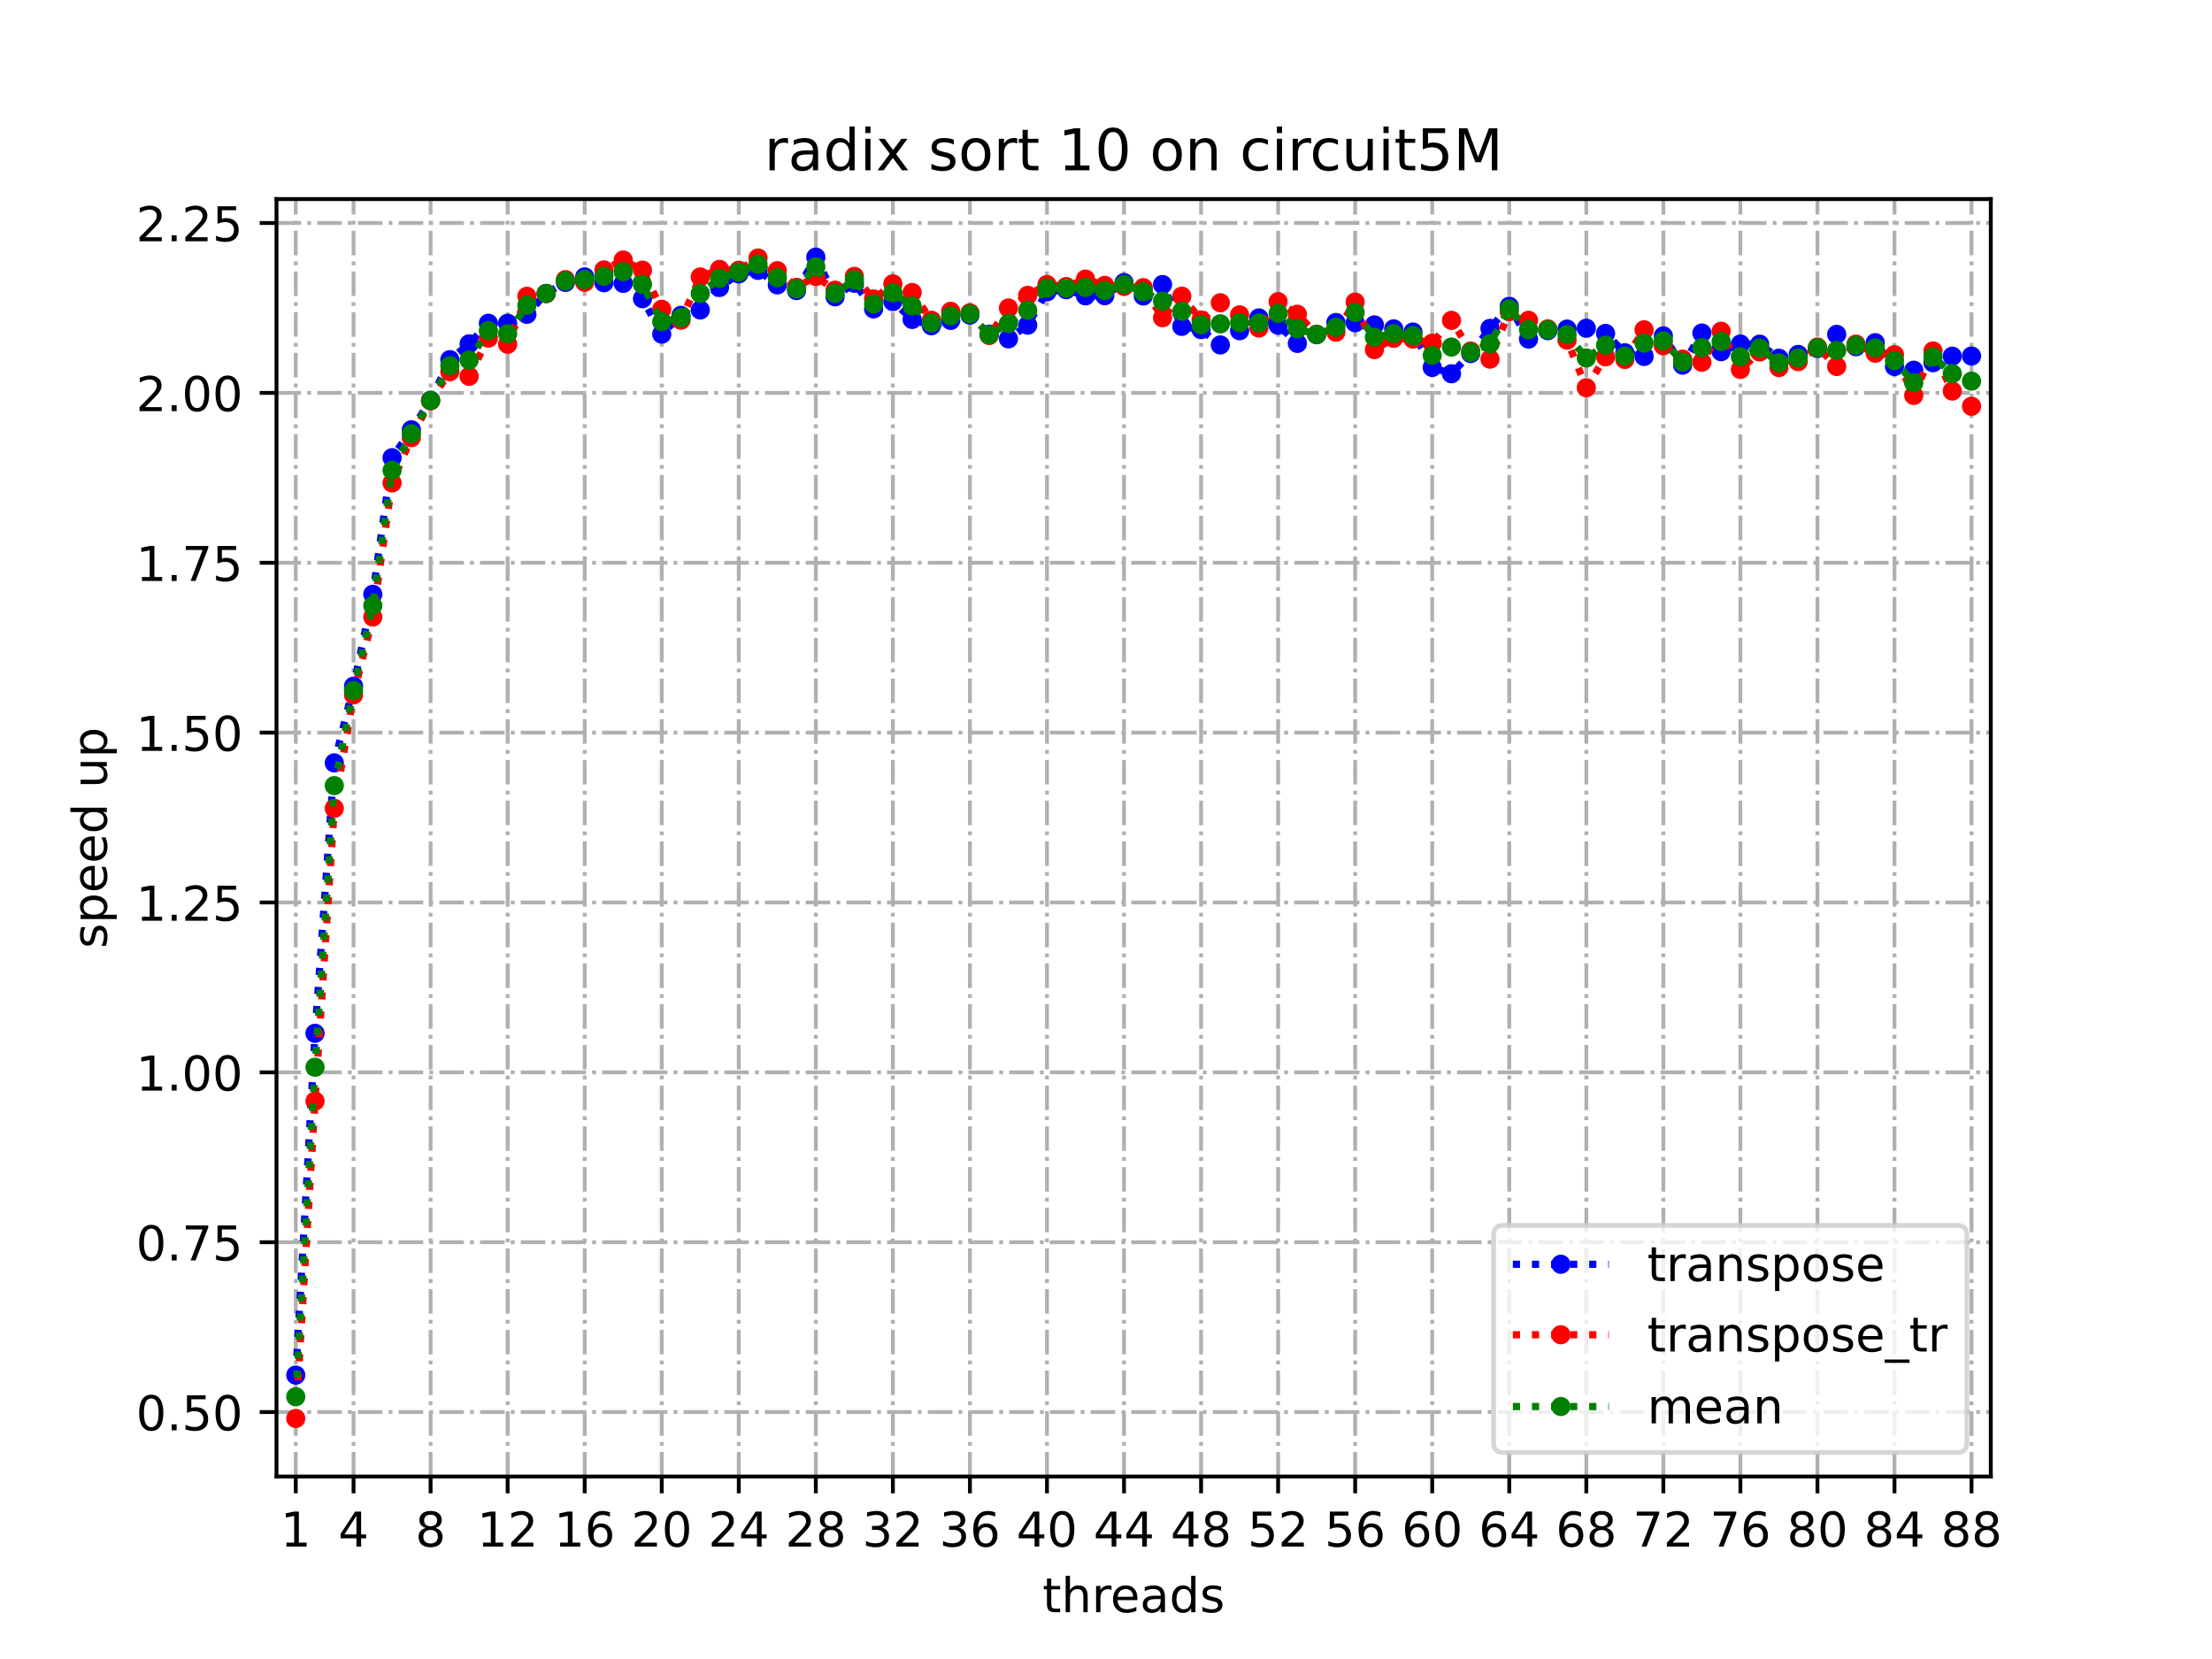 <?xml version="1.0" encoding="utf-8" standalone="no"?>
<!DOCTYPE svg PUBLIC "-//W3C//DTD SVG 1.1//EN"
  "http://www.w3.org/Graphics/SVG/1.1/DTD/svg11.dtd">
<!-- Created with matplotlib (https://matplotlib.org/) -->
<svg height="345.6pt" version="1.1" viewBox="0 0 460.8 345.6" width="460.8pt" xmlns="http://www.w3.org/2000/svg" xmlns:xlink="http://www.w3.org/1999/xlink">
 <defs>
  <style type="text/css">*{stroke-linecap:butt;stroke-linejoin:round;}</style>
 </defs>
 <g id="figure_1">
  <g id="patch_1">
   <path d="M 0 345.6 
L 460.8 345.6 
L 460.8 0 
L 0 0 
z
" style="fill:#ffffff;"/>
  </g>
  <g id="axes_1">
   <g id="patch_2">
    <path d="M 57.6 307.584 
L 414.72 307.584 
L 414.72 41.472 
L 57.6 41.472 
z
" style="fill:#ffffff;"/>
   </g>
   <g id="matplotlib.axis_1">
    <g id="xtick_1">
     <g id="line2d_1">
      <path clip-path="url(#p39e8bd3ebf)" d="M 61.613 307.584 
L 61.613 41.472 
" style="fill:none;stroke:#b0b0b0;stroke-dasharray:5.12,1.28,0.8,1.28;stroke-dashoffset:0;stroke-width:0.8;"/>
     </g>
     <g id="line2d_2">
      <defs>
       <path d="M 0 0 
L 0 3.5 
" id="m6ff668cb98" style="stroke:#000000;stroke-width:0.8;"/>
      </defs>
      <g>
       <use style="stroke:#000000;stroke-width:0.8;" x="61.613" xlink:href="#m6ff668cb98" y="307.584"/>
      </g>
     </g>
     <g id="text_1">
      <!-- 1 -->
      <g transform="translate(58.431 322.182)scale(0.1 -0.1)">
       <defs>
        <path d="M 12.406 8.297 
L 28.516 8.297 
L 28.516 63.922 
L 10.984 60.406 
L 10.984 69.391 
L 28.422 72.906 
L 38.281 72.906 
L 38.281 8.297 
L 54.391 8.297 
L 54.391 0 
L 12.406 0 
z
" id="DejaVuSans-49"/>
       </defs>
       <use xlink:href="#DejaVuSans-49"/>
      </g>
     </g>
    </g>
    <g id="xtick_2">
     <g id="line2d_3">
      <path clip-path="url(#p39e8bd3ebf)" d="M 73.65 307.584 
L 73.65 41.472 
" style="fill:none;stroke:#b0b0b0;stroke-dasharray:5.12,1.28,0.8,1.28;stroke-dashoffset:0;stroke-width:0.8;"/>
     </g>
     <g id="line2d_4">
      <g>
       <use style="stroke:#000000;stroke-width:0.8;" x="73.65" xlink:href="#m6ff668cb98" y="307.584"/>
      </g>
     </g>
     <g id="text_2">
      <!-- 4 -->
      <g transform="translate(70.469 322.182)scale(0.1 -0.1)">
       <defs>
        <path d="M 37.797 64.312 
L 12.891 25.391 
L 37.797 25.391 
z
M 35.203 72.906 
L 47.609 72.906 
L 47.609 25.391 
L 58.016 25.391 
L 58.016 17.188 
L 47.609 17.188 
L 47.609 0 
L 37.797 0 
L 37.797 17.188 
L 4.891 17.188 
L 4.891 26.703 
z
" id="DejaVuSans-52"/>
       </defs>
       <use xlink:href="#DejaVuSans-52"/>
      </g>
     </g>
    </g>
    <g id="xtick_3">
     <g id="line2d_5">
      <path clip-path="url(#p39e8bd3ebf)" d="M 89.701 307.584 
L 89.701 41.472 
" style="fill:none;stroke:#b0b0b0;stroke-dasharray:5.12,1.28,0.8,1.28;stroke-dashoffset:0;stroke-width:0.8;"/>
     </g>
     <g id="line2d_6">
      <g>
       <use style="stroke:#000000;stroke-width:0.8;" x="89.701" xlink:href="#m6ff668cb98" y="307.584"/>
      </g>
     </g>
     <g id="text_3">
      <!-- 8 -->
      <g transform="translate(86.519 322.182)scale(0.1 -0.1)">
       <defs>
        <path d="M 31.781 34.625 
Q 24.75 34.625 20.719 30.859 
Q 16.703 27.094 16.703 20.516 
Q 16.703 13.922 20.719 10.156 
Q 24.75 6.391 31.781 6.391 
Q 38.812 6.391 42.859 10.172 
Q 46.922 13.969 46.922 20.516 
Q 46.922 27.094 42.891 30.859 
Q 38.875 34.625 31.781 34.625 
z
M 21.922 38.812 
Q 15.578 40.375 12.031 44.719 
Q 8.5 49.078 8.5 55.328 
Q 8.5 64.062 14.719 69.141 
Q 20.953 74.219 31.781 74.219 
Q 42.672 74.219 48.875 69.141 
Q 55.078 64.062 55.078 55.328 
Q 55.078 49.078 51.531 44.719 
Q 48 40.375 41.703 38.812 
Q 48.828 37.156 52.797 32.312 
Q 56.781 27.484 56.781 20.516 
Q 56.781 9.906 50.312 4.234 
Q 43.844 -1.422 31.781 -1.422 
Q 19.734 -1.422 13.25 4.234 
Q 6.781 9.906 6.781 20.516 
Q 6.781 27.484 10.781 32.312 
Q 14.797 37.156 21.922 38.812 
z
M 18.312 54.391 
Q 18.312 48.734 21.844 45.562 
Q 25.391 42.391 31.781 42.391 
Q 38.141 42.391 41.719 45.562 
Q 45.312 48.734 45.312 54.391 
Q 45.312 60.062 41.719 63.234 
Q 38.141 66.406 31.781 66.406 
Q 25.391 66.406 21.844 63.234 
Q 18.312 60.062 18.312 54.391 
z
" id="DejaVuSans-56"/>
       </defs>
       <use xlink:href="#DejaVuSans-56"/>
      </g>
     </g>
    </g>
    <g id="xtick_4">
     <g id="line2d_7">
      <path clip-path="url(#p39e8bd3ebf)" d="M 105.751 307.584 
L 105.751 41.472 
" style="fill:none;stroke:#b0b0b0;stroke-dasharray:5.12,1.28,0.8,1.28;stroke-dashoffset:0;stroke-width:0.8;"/>
     </g>
     <g id="line2d_8">
      <g>
       <use style="stroke:#000000;stroke-width:0.8;" x="105.751" xlink:href="#m6ff668cb98" y="307.584"/>
      </g>
     </g>
     <g id="text_4">
      <!-- 12 -->
      <g transform="translate(99.389 322.182)scale(0.1 -0.1)">
       <defs>
        <path d="M 19.188 8.297 
L 53.609 8.297 
L 53.609 0 
L 7.328 0 
L 7.328 8.297 
Q 12.938 14.109 22.625 23.891 
Q 32.328 33.688 34.812 36.531 
Q 39.547 41.844 41.422 45.531 
Q 43.312 49.219 43.312 52.781 
Q 43.312 58.594 39.234 62.25 
Q 35.156 65.922 28.609 65.922 
Q 23.969 65.922 18.812 64.312 
Q 13.672 62.703 7.812 59.422 
L 7.812 69.391 
Q 13.766 71.781 18.938 73 
Q 24.125 74.219 28.422 74.219 
Q 39.75 74.219 46.484 68.547 
Q 53.219 62.891 53.219 53.422 
Q 53.219 48.922 51.531 44.891 
Q 49.859 40.875 45.406 35.406 
Q 44.188 33.984 37.641 27.219 
Q 31.109 20.453 19.188 8.297 
z
" id="DejaVuSans-50"/>
       </defs>
       <use xlink:href="#DejaVuSans-49"/>
       <use x="63.623" xlink:href="#DejaVuSans-50"/>
      </g>
     </g>
    </g>
    <g id="xtick_5">
     <g id="line2d_9">
      <path clip-path="url(#p39e8bd3ebf)" d="M 121.801 307.584 
L 121.801 41.472 
" style="fill:none;stroke:#b0b0b0;stroke-dasharray:5.12,1.28,0.8,1.28;stroke-dashoffset:0;stroke-width:0.8;"/>
     </g>
     <g id="line2d_10">
      <g>
       <use style="stroke:#000000;stroke-width:0.8;" x="121.801" xlink:href="#m6ff668cb98" y="307.584"/>
      </g>
     </g>
     <g id="text_5">
      <!-- 16 -->
      <g transform="translate(115.439 322.182)scale(0.1 -0.1)">
       <defs>
        <path d="M 33.016 40.375 
Q 26.375 40.375 22.484 35.828 
Q 18.609 31.297 18.609 23.391 
Q 18.609 15.531 22.484 10.953 
Q 26.375 6.391 33.016 6.391 
Q 39.656 6.391 43.531 10.953 
Q 47.406 15.531 47.406 23.391 
Q 47.406 31.297 43.531 35.828 
Q 39.656 40.375 33.016 40.375 
z
M 52.594 71.297 
L 52.594 62.312 
Q 48.875 64.062 45.094 64.984 
Q 41.312 65.922 37.594 65.922 
Q 27.828 65.922 22.672 59.328 
Q 17.531 52.734 16.797 39.406 
Q 19.672 43.656 24.016 45.922 
Q 28.375 48.188 33.594 48.188 
Q 44.578 48.188 50.953 41.516 
Q 57.328 34.859 57.328 23.391 
Q 57.328 12.156 50.688 5.359 
Q 44.047 -1.422 33.016 -1.422 
Q 20.359 -1.422 13.672 8.266 
Q 6.984 17.969 6.984 36.375 
Q 6.984 53.656 15.188 63.938 
Q 23.391 74.219 37.203 74.219 
Q 40.922 74.219 44.703 73.484 
Q 48.484 72.75 52.594 71.297 
z
" id="DejaVuSans-54"/>
       </defs>
       <use xlink:href="#DejaVuSans-49"/>
       <use x="63.623" xlink:href="#DejaVuSans-54"/>
      </g>
     </g>
    </g>
    <g id="xtick_6">
     <g id="line2d_11">
      <path clip-path="url(#p39e8bd3ebf)" d="M 137.852 307.584 
L 137.852 41.472 
" style="fill:none;stroke:#b0b0b0;stroke-dasharray:5.12,1.28,0.8,1.28;stroke-dashoffset:0;stroke-width:0.8;"/>
     </g>
     <g id="line2d_12">
      <g>
       <use style="stroke:#000000;stroke-width:0.8;" x="137.852" xlink:href="#m6ff668cb98" y="307.584"/>
      </g>
     </g>
     <g id="text_6">
      <!-- 20 -->
      <g transform="translate(131.489 322.182)scale(0.1 -0.1)">
       <defs>
        <path d="M 31.781 66.406 
Q 24.172 66.406 20.328 58.906 
Q 16.5 51.422 16.5 36.375 
Q 16.5 21.391 20.328 13.891 
Q 24.172 6.391 31.781 6.391 
Q 39.453 6.391 43.281 13.891 
Q 47.125 21.391 47.125 36.375 
Q 47.125 51.422 43.281 58.906 
Q 39.453 66.406 31.781 66.406 
z
M 31.781 74.219 
Q 44.047 74.219 50.516 64.516 
Q 56.984 54.828 56.984 36.375 
Q 56.984 17.969 50.516 8.266 
Q 44.047 -1.422 31.781 -1.422 
Q 19.531 -1.422 13.062 8.266 
Q 6.594 17.969 6.594 36.375 
Q 6.594 54.828 13.062 64.516 
Q 19.531 74.219 31.781 74.219 
z
" id="DejaVuSans-48"/>
       </defs>
       <use xlink:href="#DejaVuSans-50"/>
       <use x="63.623" xlink:href="#DejaVuSans-48"/>
      </g>
     </g>
    </g>
    <g id="xtick_7">
     <g id="line2d_13">
      <path clip-path="url(#p39e8bd3ebf)" d="M 153.902 307.584 
L 153.902 41.472 
" style="fill:none;stroke:#b0b0b0;stroke-dasharray:5.12,1.28,0.8,1.28;stroke-dashoffset:0;stroke-width:0.8;"/>
     </g>
     <g id="line2d_14">
      <g>
       <use style="stroke:#000000;stroke-width:0.8;" x="153.902" xlink:href="#m6ff668cb98" y="307.584"/>
      </g>
     </g>
     <g id="text_7">
      <!-- 24 -->
      <g transform="translate(147.54 322.182)scale(0.1 -0.1)">
       <use xlink:href="#DejaVuSans-50"/>
       <use x="63.623" xlink:href="#DejaVuSans-52"/>
      </g>
     </g>
    </g>
    <g id="xtick_8">
     <g id="line2d_15">
      <path clip-path="url(#p39e8bd3ebf)" d="M 169.952 307.584 
L 169.952 41.472 
" style="fill:none;stroke:#b0b0b0;stroke-dasharray:5.12,1.28,0.8,1.28;stroke-dashoffset:0;stroke-width:0.8;"/>
     </g>
     <g id="line2d_16">
      <g>
       <use style="stroke:#000000;stroke-width:0.8;" x="169.952" xlink:href="#m6ff668cb98" y="307.584"/>
      </g>
     </g>
     <g id="text_8">
      <!-- 28 -->
      <g transform="translate(163.59 322.182)scale(0.1 -0.1)">
       <use xlink:href="#DejaVuSans-50"/>
       <use x="63.623" xlink:href="#DejaVuSans-56"/>
      </g>
     </g>
    </g>
    <g id="xtick_9">
     <g id="line2d_17">
      <path clip-path="url(#p39e8bd3ebf)" d="M 186.003 307.584 
L 186.003 41.472 
" style="fill:none;stroke:#b0b0b0;stroke-dasharray:5.12,1.28,0.8,1.28;stroke-dashoffset:0;stroke-width:0.8;"/>
     </g>
     <g id="line2d_18">
      <g>
       <use style="stroke:#000000;stroke-width:0.8;" x="186.003" xlink:href="#m6ff668cb98" y="307.584"/>
      </g>
     </g>
     <g id="text_9">
      <!-- 32 -->
      <g transform="translate(179.64 322.182)scale(0.1 -0.1)">
       <defs>
        <path d="M 40.578 39.312 
Q 47.656 37.797 51.625 33 
Q 55.609 28.219 55.609 21.188 
Q 55.609 10.406 48.188 4.484 
Q 40.766 -1.422 27.094 -1.422 
Q 22.516 -1.422 17.656 -0.516 
Q 12.797 0.391 7.625 2.203 
L 7.625 11.719 
Q 11.719 9.328 16.594 8.109 
Q 21.484 6.891 26.812 6.891 
Q 36.078 6.891 40.938 10.547 
Q 45.797 14.203 45.797 21.188 
Q 45.797 27.641 41.281 31.266 
Q 36.766 34.906 28.719 34.906 
L 20.219 34.906 
L 20.219 43.016 
L 29.109 43.016 
Q 36.375 43.016 40.234 45.922 
Q 44.094 48.828 44.094 54.297 
Q 44.094 59.906 40.109 62.906 
Q 36.141 65.922 28.719 65.922 
Q 24.656 65.922 20.016 65.031 
Q 15.375 64.156 9.812 62.312 
L 9.812 71.094 
Q 15.438 72.656 20.344 73.438 
Q 25.25 74.219 29.594 74.219 
Q 40.828 74.219 47.359 69.109 
Q 53.906 64.016 53.906 55.328 
Q 53.906 49.266 50.438 45.094 
Q 46.969 40.922 40.578 39.312 
z
" id="DejaVuSans-51"/>
       </defs>
       <use xlink:href="#DejaVuSans-51"/>
       <use x="63.623" xlink:href="#DejaVuSans-50"/>
      </g>
     </g>
    </g>
    <g id="xtick_10">
     <g id="line2d_19">
      <path clip-path="url(#p39e8bd3ebf)" d="M 202.053 307.584 
L 202.053 41.472 
" style="fill:none;stroke:#b0b0b0;stroke-dasharray:5.12,1.28,0.8,1.28;stroke-dashoffset:0;stroke-width:0.8;"/>
     </g>
     <g id="line2d_20">
      <g>
       <use style="stroke:#000000;stroke-width:0.8;" x="202.053" xlink:href="#m6ff668cb98" y="307.584"/>
      </g>
     </g>
     <g id="text_10">
      <!-- 36 -->
      <g transform="translate(195.691 322.182)scale(0.1 -0.1)">
       <use xlink:href="#DejaVuSans-51"/>
       <use x="63.623" xlink:href="#DejaVuSans-54"/>
      </g>
     </g>
    </g>
    <g id="xtick_11">
     <g id="line2d_21">
      <path clip-path="url(#p39e8bd3ebf)" d="M 218.103 307.584 
L 218.103 41.472 
" style="fill:none;stroke:#b0b0b0;stroke-dasharray:5.12,1.28,0.8,1.28;stroke-dashoffset:0;stroke-width:0.8;"/>
     </g>
     <g id="line2d_22">
      <g>
       <use style="stroke:#000000;stroke-width:0.8;" x="218.103" xlink:href="#m6ff668cb98" y="307.584"/>
      </g>
     </g>
     <g id="text_11">
      <!-- 40 -->
      <g transform="translate(211.741 322.182)scale(0.1 -0.1)">
       <use xlink:href="#DejaVuSans-52"/>
       <use x="63.623" xlink:href="#DejaVuSans-48"/>
      </g>
     </g>
    </g>
    <g id="xtick_12">
     <g id="line2d_23">
      <path clip-path="url(#p39e8bd3ebf)" d="M 234.154 307.584 
L 234.154 41.472 
" style="fill:none;stroke:#b0b0b0;stroke-dasharray:5.12,1.28,0.8,1.28;stroke-dashoffset:0;stroke-width:0.8;"/>
     </g>
     <g id="line2d_24">
      <g>
       <use style="stroke:#000000;stroke-width:0.8;" x="234.154" xlink:href="#m6ff668cb98" y="307.584"/>
      </g>
     </g>
     <g id="text_12">
      <!-- 44 -->
      <g transform="translate(227.791 322.182)scale(0.1 -0.1)">
       <use xlink:href="#DejaVuSans-52"/>
       <use x="63.623" xlink:href="#DejaVuSans-52"/>
      </g>
     </g>
    </g>
    <g id="xtick_13">
     <g id="line2d_25">
      <path clip-path="url(#p39e8bd3ebf)" d="M 250.204 307.584 
L 250.204 41.472 
" style="fill:none;stroke:#b0b0b0;stroke-dasharray:5.12,1.28,0.8,1.28;stroke-dashoffset:0;stroke-width:0.8;"/>
     </g>
     <g id="line2d_26">
      <g>
       <use style="stroke:#000000;stroke-width:0.8;" x="250.204" xlink:href="#m6ff668cb98" y="307.584"/>
      </g>
     </g>
     <g id="text_13">
      <!-- 48 -->
      <g transform="translate(243.842 322.182)scale(0.1 -0.1)">
       <use xlink:href="#DejaVuSans-52"/>
       <use x="63.623" xlink:href="#DejaVuSans-56"/>
      </g>
     </g>
    </g>
    <g id="xtick_14">
     <g id="line2d_27">
      <path clip-path="url(#p39e8bd3ebf)" d="M 266.254 307.584 
L 266.254 41.472 
" style="fill:none;stroke:#b0b0b0;stroke-dasharray:5.12,1.28,0.8,1.28;stroke-dashoffset:0;stroke-width:0.8;"/>
     </g>
     <g id="line2d_28">
      <g>
       <use style="stroke:#000000;stroke-width:0.8;" x="266.254" xlink:href="#m6ff668cb98" y="307.584"/>
      </g>
     </g>
     <g id="text_14">
      <!-- 52 -->
      <g transform="translate(259.892 322.182)scale(0.1 -0.1)">
       <defs>
        <path d="M 10.797 72.906 
L 49.516 72.906 
L 49.516 64.594 
L 19.828 64.594 
L 19.828 46.734 
Q 21.969 47.469 24.109 47.828 
Q 26.266 48.188 28.422 48.188 
Q 40.625 48.188 47.75 41.5 
Q 54.891 34.812 54.891 23.391 
Q 54.891 11.625 47.562 5.094 
Q 40.234 -1.422 26.906 -1.422 
Q 22.312 -1.422 17.547 -0.641 
Q 12.797 0.141 7.719 1.703 
L 7.719 11.625 
Q 12.109 9.234 16.797 8.062 
Q 21.484 6.891 26.703 6.891 
Q 35.156 6.891 40.078 11.328 
Q 45.016 15.766 45.016 23.391 
Q 45.016 31 40.078 35.438 
Q 35.156 39.891 26.703 39.891 
Q 22.75 39.891 18.812 39.016 
Q 14.891 38.141 10.797 36.281 
z
" id="DejaVuSans-53"/>
       </defs>
       <use xlink:href="#DejaVuSans-53"/>
       <use x="63.623" xlink:href="#DejaVuSans-50"/>
      </g>
     </g>
    </g>
    <g id="xtick_15">
     <g id="line2d_29">
      <path clip-path="url(#p39e8bd3ebf)" d="M 282.305 307.584 
L 282.305 41.472 
" style="fill:none;stroke:#b0b0b0;stroke-dasharray:5.12,1.28,0.8,1.28;stroke-dashoffset:0;stroke-width:0.8;"/>
     </g>
     <g id="line2d_30">
      <g>
       <use style="stroke:#000000;stroke-width:0.8;" x="282.305" xlink:href="#m6ff668cb98" y="307.584"/>
      </g>
     </g>
     <g id="text_15">
      <!-- 56 -->
      <g transform="translate(275.942 322.182)scale(0.1 -0.1)">
       <use xlink:href="#DejaVuSans-53"/>
       <use x="63.623" xlink:href="#DejaVuSans-54"/>
      </g>
     </g>
    </g>
    <g id="xtick_16">
     <g id="line2d_31">
      <path clip-path="url(#p39e8bd3ebf)" d="M 298.355 307.584 
L 298.355 41.472 
" style="fill:none;stroke:#b0b0b0;stroke-dasharray:5.12,1.28,0.8,1.28;stroke-dashoffset:0;stroke-width:0.8;"/>
     </g>
     <g id="line2d_32">
      <g>
       <use style="stroke:#000000;stroke-width:0.8;" x="298.355" xlink:href="#m6ff668cb98" y="307.584"/>
      </g>
     </g>
     <g id="text_16">
      <!-- 60 -->
      <g transform="translate(291.993 322.182)scale(0.1 -0.1)">
       <use xlink:href="#DejaVuSans-54"/>
       <use x="63.623" xlink:href="#DejaVuSans-48"/>
      </g>
     </g>
    </g>
    <g id="xtick_17">
     <g id="line2d_33">
      <path clip-path="url(#p39e8bd3ebf)" d="M 314.405 307.584 
L 314.405 41.472 
" style="fill:none;stroke:#b0b0b0;stroke-dasharray:5.12,1.28,0.8,1.28;stroke-dashoffset:0;stroke-width:0.8;"/>
     </g>
     <g id="line2d_34">
      <g>
       <use style="stroke:#000000;stroke-width:0.8;" x="314.405" xlink:href="#m6ff668cb98" y="307.584"/>
      </g>
     </g>
     <g id="text_17">
      <!-- 64 -->
      <g transform="translate(308.043 322.182)scale(0.1 -0.1)">
       <use xlink:href="#DejaVuSans-54"/>
       <use x="63.623" xlink:href="#DejaVuSans-52"/>
      </g>
     </g>
    </g>
    <g id="xtick_18">
     <g id="line2d_35">
      <path clip-path="url(#p39e8bd3ebf)" d="M 330.456 307.584 
L 330.456 41.472 
" style="fill:none;stroke:#b0b0b0;stroke-dasharray:5.12,1.28,0.8,1.28;stroke-dashoffset:0;stroke-width:0.8;"/>
     </g>
     <g id="line2d_36">
      <g>
       <use style="stroke:#000000;stroke-width:0.8;" x="330.456" xlink:href="#m6ff668cb98" y="307.584"/>
      </g>
     </g>
     <g id="text_18">
      <!-- 68 -->
      <g transform="translate(324.093 322.182)scale(0.1 -0.1)">
       <use xlink:href="#DejaVuSans-54"/>
       <use x="63.623" xlink:href="#DejaVuSans-56"/>
      </g>
     </g>
    </g>
    <g id="xtick_19">
     <g id="line2d_37">
      <path clip-path="url(#p39e8bd3ebf)" d="M 346.506 307.584 
L 346.506 41.472 
" style="fill:none;stroke:#b0b0b0;stroke-dasharray:5.12,1.28,0.8,1.28;stroke-dashoffset:0;stroke-width:0.8;"/>
     </g>
     <g id="line2d_38">
      <g>
       <use style="stroke:#000000;stroke-width:0.8;" x="346.506" xlink:href="#m6ff668cb98" y="307.584"/>
      </g>
     </g>
     <g id="text_19">
      <!-- 72 -->
      <g transform="translate(340.144 322.182)scale(0.1 -0.1)">
       <defs>
        <path d="M 8.203 72.906 
L 55.078 72.906 
L 55.078 68.703 
L 28.609 0 
L 18.312 0 
L 43.219 64.594 
L 8.203 64.594 
z
" id="DejaVuSans-55"/>
       </defs>
       <use xlink:href="#DejaVuSans-55"/>
       <use x="63.623" xlink:href="#DejaVuSans-50"/>
      </g>
     </g>
    </g>
    <g id="xtick_20">
     <g id="line2d_39">
      <path clip-path="url(#p39e8bd3ebf)" d="M 362.556 307.584 
L 362.556 41.472 
" style="fill:none;stroke:#b0b0b0;stroke-dasharray:5.12,1.28,0.8,1.28;stroke-dashoffset:0;stroke-width:0.8;"/>
     </g>
     <g id="line2d_40">
      <g>
       <use style="stroke:#000000;stroke-width:0.8;" x="362.556" xlink:href="#m6ff668cb98" y="307.584"/>
      </g>
     </g>
     <g id="text_20">
      <!-- 76 -->
      <g transform="translate(356.194 322.182)scale(0.1 -0.1)">
       <use xlink:href="#DejaVuSans-55"/>
       <use x="63.623" xlink:href="#DejaVuSans-54"/>
      </g>
     </g>
    </g>
    <g id="xtick_21">
     <g id="line2d_41">
      <path clip-path="url(#p39e8bd3ebf)" d="M 378.607 307.584 
L 378.607 41.472 
" style="fill:none;stroke:#b0b0b0;stroke-dasharray:5.12,1.28,0.8,1.28;stroke-dashoffset:0;stroke-width:0.8;"/>
     </g>
     <g id="line2d_42">
      <g>
       <use style="stroke:#000000;stroke-width:0.8;" x="378.607" xlink:href="#m6ff668cb98" y="307.584"/>
      </g>
     </g>
     <g id="text_21">
      <!-- 80 -->
      <g transform="translate(372.244 322.182)scale(0.1 -0.1)">
       <use xlink:href="#DejaVuSans-56"/>
       <use x="63.623" xlink:href="#DejaVuSans-48"/>
      </g>
     </g>
    </g>
    <g id="xtick_22">
     <g id="line2d_43">
      <path clip-path="url(#p39e8bd3ebf)" d="M 394.657 307.584 
L 394.657 41.472 
" style="fill:none;stroke:#b0b0b0;stroke-dasharray:5.12,1.28,0.8,1.28;stroke-dashoffset:0;stroke-width:0.8;"/>
     </g>
     <g id="line2d_44">
      <g>
       <use style="stroke:#000000;stroke-width:0.8;" x="394.657" xlink:href="#m6ff668cb98" y="307.584"/>
      </g>
     </g>
     <g id="text_22">
      <!-- 84 -->
      <g transform="translate(388.295 322.182)scale(0.1 -0.1)">
       <use xlink:href="#DejaVuSans-56"/>
       <use x="63.623" xlink:href="#DejaVuSans-52"/>
      </g>
     </g>
    </g>
    <g id="xtick_23">
     <g id="line2d_45">
      <path clip-path="url(#p39e8bd3ebf)" d="M 410.707 307.584 
L 410.707 41.472 
" style="fill:none;stroke:#b0b0b0;stroke-dasharray:5.12,1.28,0.8,1.28;stroke-dashoffset:0;stroke-width:0.8;"/>
     </g>
     <g id="line2d_46">
      <g>
       <use style="stroke:#000000;stroke-width:0.8;" x="410.707" xlink:href="#m6ff668cb98" y="307.584"/>
      </g>
     </g>
     <g id="text_23">
      <!-- 88 -->
      <g transform="translate(404.345 322.182)scale(0.1 -0.1)">
       <use xlink:href="#DejaVuSans-56"/>
       <use x="63.623" xlink:href="#DejaVuSans-56"/>
      </g>
     </g>
    </g>
    <g id="text_24">
     <!-- threads -->
     <g transform="translate(217.169 335.861)scale(0.1 -0.1)">
      <defs>
       <path d="M 18.312 70.219 
L 18.312 54.688 
L 36.812 54.688 
L 36.812 47.703 
L 18.312 47.703 
L 18.312 18.016 
Q 18.312 11.328 20.141 9.422 
Q 21.969 7.516 27.594 7.516 
L 36.812 7.516 
L 36.812 0 
L 27.594 0 
Q 17.188 0 13.234 3.875 
Q 9.281 7.766 9.281 18.016 
L 9.281 47.703 
L 2.688 47.703 
L 2.688 54.688 
L 9.281 54.688 
L 9.281 70.219 
z
" id="DejaVuSans-116"/>
       <path d="M 54.891 33.016 
L 54.891 0 
L 45.906 0 
L 45.906 32.719 
Q 45.906 40.484 42.875 44.328 
Q 39.844 48.188 33.797 48.188 
Q 26.516 48.188 22.312 43.547 
Q 18.109 38.922 18.109 30.906 
L 18.109 0 
L 9.078 0 
L 9.078 75.984 
L 18.109 75.984 
L 18.109 46.188 
Q 21.344 51.125 25.703 53.562 
Q 30.078 56 35.797 56 
Q 45.219 56 50.047 50.172 
Q 54.891 44.344 54.891 33.016 
z
" id="DejaVuSans-104"/>
       <path d="M 41.109 46.297 
Q 39.594 47.172 37.812 47.578 
Q 36.031 48 33.891 48 
Q 26.266 48 22.188 43.047 
Q 18.109 38.094 18.109 28.812 
L 18.109 0 
L 9.078 0 
L 9.078 54.688 
L 18.109 54.688 
L 18.109 46.188 
Q 20.953 51.172 25.484 53.578 
Q 30.031 56 36.531 56 
Q 37.453 56 38.578 55.875 
Q 39.703 55.766 41.062 55.516 
z
" id="DejaVuSans-114"/>
       <path d="M 56.203 29.594 
L 56.203 25.203 
L 14.891 25.203 
Q 15.484 15.922 20.484 11.062 
Q 25.484 6.203 34.422 6.203 
Q 39.594 6.203 44.453 7.469 
Q 49.312 8.734 54.109 11.281 
L 54.109 2.781 
Q 49.266 0.734 44.188 -0.344 
Q 39.109 -1.422 33.891 -1.422 
Q 20.797 -1.422 13.156 6.188 
Q 5.516 13.812 5.516 26.812 
Q 5.516 40.234 12.766 48.109 
Q 20.016 56 32.328 56 
Q 43.359 56 49.781 48.891 
Q 56.203 41.797 56.203 29.594 
z
M 47.219 32.234 
Q 47.125 39.594 43.094 43.984 
Q 39.062 48.391 32.422 48.391 
Q 24.906 48.391 20.391 44.141 
Q 15.875 39.891 15.188 32.172 
z
" id="DejaVuSans-101"/>
       <path d="M 34.281 27.484 
Q 23.391 27.484 19.188 25 
Q 14.984 22.516 14.984 16.5 
Q 14.984 11.719 18.141 8.906 
Q 21.297 6.109 26.703 6.109 
Q 34.188 6.109 38.703 11.406 
Q 43.219 16.703 43.219 25.484 
L 43.219 27.484 
z
M 52.203 31.203 
L 52.203 0 
L 43.219 0 
L 43.219 8.297 
Q 40.141 3.328 35.547 0.953 
Q 30.953 -1.422 24.312 -1.422 
Q 15.922 -1.422 10.953 3.297 
Q 6 8.016 6 15.922 
Q 6 25.141 12.172 29.828 
Q 18.359 34.516 30.609 34.516 
L 43.219 34.516 
L 43.219 35.406 
Q 43.219 41.609 39.141 45 
Q 35.062 48.391 27.688 48.391 
Q 23 48.391 18.547 47.266 
Q 14.109 46.141 10.016 43.891 
L 10.016 52.203 
Q 14.938 54.109 19.578 55.047 
Q 24.219 56 28.609 56 
Q 40.484 56 46.344 49.844 
Q 52.203 43.703 52.203 31.203 
z
" id="DejaVuSans-97"/>
       <path d="M 45.406 46.391 
L 45.406 75.984 
L 54.391 75.984 
L 54.391 0 
L 45.406 0 
L 45.406 8.203 
Q 42.578 3.328 38.25 0.953 
Q 33.938 -1.422 27.875 -1.422 
Q 17.969 -1.422 11.734 6.484 
Q 5.516 14.406 5.516 27.297 
Q 5.516 40.188 11.734 48.094 
Q 17.969 56 27.875 56 
Q 33.938 56 38.25 53.625 
Q 42.578 51.266 45.406 46.391 
z
M 14.797 27.297 
Q 14.797 17.391 18.875 11.75 
Q 22.953 6.109 30.078 6.109 
Q 37.203 6.109 41.297 11.75 
Q 45.406 17.391 45.406 27.297 
Q 45.406 37.203 41.297 42.844 
Q 37.203 48.484 30.078 48.484 
Q 22.953 48.484 18.875 42.844 
Q 14.797 37.203 14.797 27.297 
z
" id="DejaVuSans-100"/>
       <path d="M 44.281 53.078 
L 44.281 44.578 
Q 40.484 46.531 36.375 47.5 
Q 32.281 48.484 27.875 48.484 
Q 21.188 48.484 17.844 46.438 
Q 14.5 44.391 14.5 40.281 
Q 14.5 37.156 16.891 35.375 
Q 19.281 33.594 26.516 31.984 
L 29.594 31.297 
Q 39.156 29.25 43.188 25.516 
Q 47.219 21.781 47.219 15.094 
Q 47.219 7.469 41.188 3.016 
Q 35.156 -1.422 24.609 -1.422 
Q 20.219 -1.422 15.453 -0.562 
Q 10.688 0.297 5.422 2 
L 5.422 11.281 
Q 10.406 8.688 15.234 7.391 
Q 20.062 6.109 24.812 6.109 
Q 31.156 6.109 34.562 8.281 
Q 37.984 10.453 37.984 14.406 
Q 37.984 18.062 35.516 20.016 
Q 33.062 21.969 24.703 23.781 
L 21.578 24.516 
Q 13.234 26.266 9.516 29.906 
Q 5.812 33.547 5.812 39.891 
Q 5.812 47.609 11.281 51.797 
Q 16.75 56 26.812 56 
Q 31.781 56 36.172 55.266 
Q 40.578 54.547 44.281 53.078 
z
" id="DejaVuSans-115"/>
      </defs>
      <use xlink:href="#DejaVuSans-116"/>
      <use x="39.209" xlink:href="#DejaVuSans-104"/>
      <use x="102.588" xlink:href="#DejaVuSans-114"/>
      <use x="141.451" xlink:href="#DejaVuSans-101"/>
      <use x="202.975" xlink:href="#DejaVuSans-97"/>
      <use x="264.254" xlink:href="#DejaVuSans-100"/>
      <use x="327.73" xlink:href="#DejaVuSans-115"/>
     </g>
    </g>
   </g>
   <g id="matplotlib.axis_2">
    <g id="ytick_1">
     <g id="line2d_47">
      <path clip-path="url(#p39e8bd3ebf)" d="M 57.6 294.161 
L 414.72 294.161 
" style="fill:none;stroke:#b0b0b0;stroke-dasharray:5.12,1.28,0.8,1.28;stroke-dashoffset:0;stroke-width:0.8;"/>
     </g>
     <g id="line2d_48">
      <defs>
       <path d="M 0 0 
L -3.5 0 
" id="m5f53e82f03" style="stroke:#000000;stroke-width:0.8;"/>
      </defs>
      <g>
       <use style="stroke:#000000;stroke-width:0.8;" x="57.6" xlink:href="#m5f53e82f03" y="294.161"/>
      </g>
     </g>
     <g id="text_25">
      <!-- 0.50 -->
      <g transform="translate(28.334 297.96)scale(0.1 -0.1)">
       <defs>
        <path d="M 10.688 12.406 
L 21 12.406 
L 21 0 
L 10.688 0 
z
" id="DejaVuSans-46"/>
       </defs>
       <use xlink:href="#DejaVuSans-48"/>
       <use x="63.623" xlink:href="#DejaVuSans-46"/>
       <use x="95.41" xlink:href="#DejaVuSans-53"/>
       <use x="159.033" xlink:href="#DejaVuSans-48"/>
      </g>
     </g>
    </g>
    <g id="ytick_2">
     <g id="line2d_49">
      <path clip-path="url(#p39e8bd3ebf)" d="M 57.6 258.775 
L 414.72 258.775 
" style="fill:none;stroke:#b0b0b0;stroke-dasharray:5.12,1.28,0.8,1.28;stroke-dashoffset:0;stroke-width:0.8;"/>
     </g>
     <g id="line2d_50">
      <g>
       <use style="stroke:#000000;stroke-width:0.8;" x="57.6" xlink:href="#m5f53e82f03" y="258.775"/>
      </g>
     </g>
     <g id="text_26">
      <!-- 0.75 -->
      <g transform="translate(28.334 262.574)scale(0.1 -0.1)">
       <use xlink:href="#DejaVuSans-48"/>
       <use x="63.623" xlink:href="#DejaVuSans-46"/>
       <use x="95.41" xlink:href="#DejaVuSans-55"/>
       <use x="159.033" xlink:href="#DejaVuSans-53"/>
      </g>
     </g>
    </g>
    <g id="ytick_3">
     <g id="line2d_51">
      <path clip-path="url(#p39e8bd3ebf)" d="M 57.6 223.389 
L 414.72 223.389 
" style="fill:none;stroke:#b0b0b0;stroke-dasharray:5.12,1.28,0.8,1.28;stroke-dashoffset:0;stroke-width:0.8;"/>
     </g>
     <g id="line2d_52">
      <g>
       <use style="stroke:#000000;stroke-width:0.8;" x="57.6" xlink:href="#m5f53e82f03" y="223.389"/>
      </g>
     </g>
     <g id="text_27">
      <!-- 1.00 -->
      <g transform="translate(28.334 227.188)scale(0.1 -0.1)">
       <use xlink:href="#DejaVuSans-49"/>
       <use x="63.623" xlink:href="#DejaVuSans-46"/>
       <use x="95.41" xlink:href="#DejaVuSans-48"/>
       <use x="159.033" xlink:href="#DejaVuSans-48"/>
      </g>
     </g>
    </g>
    <g id="ytick_4">
     <g id="line2d_53">
      <path clip-path="url(#p39e8bd3ebf)" d="M 57.6 188.002 
L 414.72 188.002 
" style="fill:none;stroke:#b0b0b0;stroke-dasharray:5.12,1.28,0.8,1.28;stroke-dashoffset:0;stroke-width:0.8;"/>
     </g>
     <g id="line2d_54">
      <g>
       <use style="stroke:#000000;stroke-width:0.8;" x="57.6" xlink:href="#m5f53e82f03" y="188.002"/>
      </g>
     </g>
     <g id="text_28">
      <!-- 1.25 -->
      <g transform="translate(28.334 191.801)scale(0.1 -0.1)">
       <use xlink:href="#DejaVuSans-49"/>
       <use x="63.623" xlink:href="#DejaVuSans-46"/>
       <use x="95.41" xlink:href="#DejaVuSans-50"/>
       <use x="159.033" xlink:href="#DejaVuSans-53"/>
      </g>
     </g>
    </g>
    <g id="ytick_5">
     <g id="line2d_55">
      <path clip-path="url(#p39e8bd3ebf)" d="M 57.6 152.616 
L 414.72 152.616 
" style="fill:none;stroke:#b0b0b0;stroke-dasharray:5.12,1.28,0.8,1.28;stroke-dashoffset:0;stroke-width:0.8;"/>
     </g>
     <g id="line2d_56">
      <g>
       <use style="stroke:#000000;stroke-width:0.8;" x="57.6" xlink:href="#m5f53e82f03" y="152.616"/>
      </g>
     </g>
     <g id="text_29">
      <!-- 1.50 -->
      <g transform="translate(28.334 156.415)scale(0.1 -0.1)">
       <use xlink:href="#DejaVuSans-49"/>
       <use x="63.623" xlink:href="#DejaVuSans-46"/>
       <use x="95.41" xlink:href="#DejaVuSans-53"/>
       <use x="159.033" xlink:href="#DejaVuSans-48"/>
      </g>
     </g>
    </g>
    <g id="ytick_6">
     <g id="line2d_57">
      <path clip-path="url(#p39e8bd3ebf)" d="M 57.6 117.23 
L 414.72 117.23 
" style="fill:none;stroke:#b0b0b0;stroke-dasharray:5.12,1.28,0.8,1.28;stroke-dashoffset:0;stroke-width:0.8;"/>
     </g>
     <g id="line2d_58">
      <g>
       <use style="stroke:#000000;stroke-width:0.8;" x="57.6" xlink:href="#m5f53e82f03" y="117.23"/>
      </g>
     </g>
     <g id="text_30">
      <!-- 1.75 -->
      <g transform="translate(28.334 121.029)scale(0.1 -0.1)">
       <use xlink:href="#DejaVuSans-49"/>
       <use x="63.623" xlink:href="#DejaVuSans-46"/>
       <use x="95.41" xlink:href="#DejaVuSans-55"/>
       <use x="159.033" xlink:href="#DejaVuSans-53"/>
      </g>
     </g>
    </g>
    <g id="ytick_7">
     <g id="line2d_59">
      <path clip-path="url(#p39e8bd3ebf)" d="M 57.6 81.843 
L 414.72 81.843 
" style="fill:none;stroke:#b0b0b0;stroke-dasharray:5.12,1.28,0.8,1.28;stroke-dashoffset:0;stroke-width:0.8;"/>
     </g>
     <g id="line2d_60">
      <g>
       <use style="stroke:#000000;stroke-width:0.8;" x="57.6" xlink:href="#m5f53e82f03" y="81.843"/>
      </g>
     </g>
     <g id="text_31">
      <!-- 2.00 -->
      <g transform="translate(28.334 85.642)scale(0.1 -0.1)">
       <use xlink:href="#DejaVuSans-50"/>
       <use x="63.623" xlink:href="#DejaVuSans-46"/>
       <use x="95.41" xlink:href="#DejaVuSans-48"/>
       <use x="159.033" xlink:href="#DejaVuSans-48"/>
      </g>
     </g>
    </g>
    <g id="ytick_8">
     <g id="line2d_61">
      <path clip-path="url(#p39e8bd3ebf)" d="M 57.6 46.457 
L 414.72 46.457 
" style="fill:none;stroke:#b0b0b0;stroke-dasharray:5.12,1.28,0.8,1.28;stroke-dashoffset:0;stroke-width:0.8;"/>
     </g>
     <g id="line2d_62">
      <g>
       <use style="stroke:#000000;stroke-width:0.8;" x="57.6" xlink:href="#m5f53e82f03" y="46.457"/>
      </g>
     </g>
     <g id="text_32">
      <!-- 2.25 -->
      <g transform="translate(28.334 50.256)scale(0.1 -0.1)">
       <use xlink:href="#DejaVuSans-50"/>
       <use x="63.623" xlink:href="#DejaVuSans-46"/>
       <use x="95.41" xlink:href="#DejaVuSans-50"/>
       <use x="159.033" xlink:href="#DejaVuSans-53"/>
      </g>
     </g>
    </g>
    <g id="text_33">
     <!-- speed up -->
     <g transform="translate(22.255 197.566)rotate(-90)scale(0.1 -0.1)">
      <defs>
       <path d="M 18.109 8.203 
L 18.109 -20.797 
L 9.078 -20.797 
L 9.078 54.688 
L 18.109 54.688 
L 18.109 46.391 
Q 20.953 51.266 25.266 53.625 
Q 29.594 56 35.594 56 
Q 45.562 56 51.781 48.094 
Q 58.016 40.188 58.016 27.297 
Q 58.016 14.406 51.781 6.484 
Q 45.562 -1.422 35.594 -1.422 
Q 29.594 -1.422 25.266 0.953 
Q 20.953 3.328 18.109 8.203 
z
M 48.688 27.297 
Q 48.688 37.203 44.609 42.844 
Q 40.531 48.484 33.406 48.484 
Q 26.266 48.484 22.188 42.844 
Q 18.109 37.203 18.109 27.297 
Q 18.109 17.391 22.188 11.75 
Q 26.266 6.109 33.406 6.109 
Q 40.531 6.109 44.609 11.75 
Q 48.688 17.391 48.688 27.297 
z
" id="DejaVuSans-112"/>
       <path id="DejaVuSans-32"/>
       <path d="M 8.5 21.578 
L 8.5 54.688 
L 17.484 54.688 
L 17.484 21.922 
Q 17.484 14.156 20.5 10.266 
Q 23.531 6.391 29.594 6.391 
Q 36.859 6.391 41.078 11.031 
Q 45.312 15.672 45.312 23.688 
L 45.312 54.688 
L 54.297 54.688 
L 54.297 0 
L 45.312 0 
L 45.312 8.406 
Q 42.047 3.422 37.719 1 
Q 33.406 -1.422 27.688 -1.422 
Q 18.266 -1.422 13.375 4.438 
Q 8.5 10.297 8.5 21.578 
z
M 31.109 56 
z
" id="DejaVuSans-117"/>
      </defs>
      <use xlink:href="#DejaVuSans-115"/>
      <use x="52.1" xlink:href="#DejaVuSans-112"/>
      <use x="115.576" xlink:href="#DejaVuSans-101"/>
      <use x="177.1" xlink:href="#DejaVuSans-101"/>
      <use x="238.623" xlink:href="#DejaVuSans-100"/>
      <use x="302.1" xlink:href="#DejaVuSans-32"/>
      <use x="333.887" xlink:href="#DejaVuSans-117"/>
      <use x="397.266" xlink:href="#DejaVuSans-112"/>
     </g>
    </g>
   </g>
   <g id="line2d_63">
    <path clip-path="url(#p39e8bd3ebf)" d="M 61.613 286.458 
L 65.625 215.256 
L 69.638 158.926 
L 73.65 142.945 
L 77.663 123.803 
L 81.676 95.347 
L 85.688 89.537 
L 89.701 83.37 
L 93.713 74.926 
L 97.726 71.631 
L 101.738 67.341 
L 105.751 67.343 
L 109.764 65.476 
L 113.776 61.121 
L 117.789 58.827 
L 121.801 57.679 
L 125.814 58.892 
L 129.827 59.035 
L 133.839 62.22 
L 137.852 69.605 
L 141.864 65.699 
L 145.877 64.573 
L 149.889 59.883 
L 153.902 57.053 
L 157.915 56.32 
L 161.927 59.344 
L 165.94 60.53 
L 169.952 53.568 
L 173.965 61.833 
L 177.978 59.002 
L 181.99 64.34 
L 186.003 62.824 
L 190.015 66.547 
L 194.028 67.856 
L 198.04 66.749 
L 202.053 65.638 
L 206.066 69.611 
L 210.078 70.588 
L 214.091 67.736 
L 218.103 60.785 
L 222.116 60.337 
L 226.129 61.632 
L 230.141 61.6 
L 234.154 58.871 
L 238.166 61.657 
L 242.179 59.277 
L 246.191 67.992 
L 250.204 68.661 
L 254.217 71.86 
L 258.229 68.896 
L 262.242 66.23 
L 266.254 67.746 
L 270.267 71.535 
L 274.28 69.73 
L 278.292 67.185 
L 282.305 67.226 
L 286.317 67.685 
L 290.33 68.511 
L 294.342 69.171 
L 298.355 76.545 
L 302.368 77.86 
L 306.38 73.643 
L 310.393 68.408 
L 314.405 63.8 
L 318.418 70.636 
L 322.431 68.882 
L 326.443 68.559 
L 330.456 68.379 
L 334.468 69.456 
L 338.481 73.49 
L 342.493 74.254 
L 346.506 69.974 
L 350.519 76.058 
L 354.531 69.38 
L 358.544 73.257 
L 362.556 71.671 
L 366.569 71.699 
L 370.582 74.629 
L 374.594 73.834 
L 378.607 72.597 
L 382.619 69.657 
L 386.632 72.221 
L 390.644 71.384 
L 394.657 76.352 
L 398.67 77.129 
L 402.682 75.559 
L 406.695 74.207 
L 410.707 74.167 
" style="fill:none;stroke:#0000ff;stroke-dasharray:1.5,2.475;stroke-dashoffset:0;stroke-width:1.5;"/>
    <defs>
     <path d="M 0 1.5 
C 0.398 1.5 0.779 1.342 1.061 1.061 
C 1.342 0.779 1.5 0.398 1.5 0 
C 1.5 -0.398 1.342 -0.779 1.061 -1.061 
C 0.779 -1.342 0.398 -1.5 0 -1.5 
C -0.398 -1.5 -0.779 -1.342 -1.061 -1.061 
C -1.342 -0.779 -1.5 -0.398 -1.5 0 
C -1.5 0.398 -1.342 0.779 -1.061 1.061 
C -0.779 1.342 -0.398 1.5 0 1.5 
z
" id="m0840d853ff" style="stroke:#0000ff;"/>
    </defs>
    <g clip-path="url(#p39e8bd3ebf)">
     <use style="fill:#0000ff;stroke:#0000ff;" x="61.613" xlink:href="#m0840d853ff" y="286.458"/>
     <use style="fill:#0000ff;stroke:#0000ff;" x="65.625" xlink:href="#m0840d853ff" y="215.256"/>
     <use style="fill:#0000ff;stroke:#0000ff;" x="69.638" xlink:href="#m0840d853ff" y="158.926"/>
     <use style="fill:#0000ff;stroke:#0000ff;" x="73.65" xlink:href="#m0840d853ff" y="142.945"/>
     <use style="fill:#0000ff;stroke:#0000ff;" x="77.663" xlink:href="#m0840d853ff" y="123.803"/>
     <use style="fill:#0000ff;stroke:#0000ff;" x="81.676" xlink:href="#m0840d853ff" y="95.347"/>
     <use style="fill:#0000ff;stroke:#0000ff;" x="85.688" xlink:href="#m0840d853ff" y="89.537"/>
     <use style="fill:#0000ff;stroke:#0000ff;" x="89.701" xlink:href="#m0840d853ff" y="83.37"/>
     <use style="fill:#0000ff;stroke:#0000ff;" x="93.713" xlink:href="#m0840d853ff" y="74.926"/>
     <use style="fill:#0000ff;stroke:#0000ff;" x="97.726" xlink:href="#m0840d853ff" y="71.631"/>
     <use style="fill:#0000ff;stroke:#0000ff;" x="101.738" xlink:href="#m0840d853ff" y="67.341"/>
     <use style="fill:#0000ff;stroke:#0000ff;" x="105.751" xlink:href="#m0840d853ff" y="67.343"/>
     <use style="fill:#0000ff;stroke:#0000ff;" x="109.764" xlink:href="#m0840d853ff" y="65.476"/>
     <use style="fill:#0000ff;stroke:#0000ff;" x="113.776" xlink:href="#m0840d853ff" y="61.121"/>
     <use style="fill:#0000ff;stroke:#0000ff;" x="117.789" xlink:href="#m0840d853ff" y="58.827"/>
     <use style="fill:#0000ff;stroke:#0000ff;" x="121.801" xlink:href="#m0840d853ff" y="57.679"/>
     <use style="fill:#0000ff;stroke:#0000ff;" x="125.814" xlink:href="#m0840d853ff" y="58.892"/>
     <use style="fill:#0000ff;stroke:#0000ff;" x="129.827" xlink:href="#m0840d853ff" y="59.035"/>
     <use style="fill:#0000ff;stroke:#0000ff;" x="133.839" xlink:href="#m0840d853ff" y="62.22"/>
     <use style="fill:#0000ff;stroke:#0000ff;" x="137.852" xlink:href="#m0840d853ff" y="69.605"/>
     <use style="fill:#0000ff;stroke:#0000ff;" x="141.864" xlink:href="#m0840d853ff" y="65.699"/>
     <use style="fill:#0000ff;stroke:#0000ff;" x="145.877" xlink:href="#m0840d853ff" y="64.573"/>
     <use style="fill:#0000ff;stroke:#0000ff;" x="149.889" xlink:href="#m0840d853ff" y="59.883"/>
     <use style="fill:#0000ff;stroke:#0000ff;" x="153.902" xlink:href="#m0840d853ff" y="57.053"/>
     <use style="fill:#0000ff;stroke:#0000ff;" x="157.915" xlink:href="#m0840d853ff" y="56.32"/>
     <use style="fill:#0000ff;stroke:#0000ff;" x="161.927" xlink:href="#m0840d853ff" y="59.344"/>
     <use style="fill:#0000ff;stroke:#0000ff;" x="165.94" xlink:href="#m0840d853ff" y="60.53"/>
     <use style="fill:#0000ff;stroke:#0000ff;" x="169.952" xlink:href="#m0840d853ff" y="53.568"/>
     <use style="fill:#0000ff;stroke:#0000ff;" x="173.965" xlink:href="#m0840d853ff" y="61.833"/>
     <use style="fill:#0000ff;stroke:#0000ff;" x="177.978" xlink:href="#m0840d853ff" y="59.002"/>
     <use style="fill:#0000ff;stroke:#0000ff;" x="181.99" xlink:href="#m0840d853ff" y="64.34"/>
     <use style="fill:#0000ff;stroke:#0000ff;" x="186.003" xlink:href="#m0840d853ff" y="62.824"/>
     <use style="fill:#0000ff;stroke:#0000ff;" x="190.015" xlink:href="#m0840d853ff" y="66.547"/>
     <use style="fill:#0000ff;stroke:#0000ff;" x="194.028" xlink:href="#m0840d853ff" y="67.856"/>
     <use style="fill:#0000ff;stroke:#0000ff;" x="198.04" xlink:href="#m0840d853ff" y="66.749"/>
     <use style="fill:#0000ff;stroke:#0000ff;" x="202.053" xlink:href="#m0840d853ff" y="65.638"/>
     <use style="fill:#0000ff;stroke:#0000ff;" x="206.066" xlink:href="#m0840d853ff" y="69.611"/>
     <use style="fill:#0000ff;stroke:#0000ff;" x="210.078" xlink:href="#m0840d853ff" y="70.588"/>
     <use style="fill:#0000ff;stroke:#0000ff;" x="214.091" xlink:href="#m0840d853ff" y="67.736"/>
     <use style="fill:#0000ff;stroke:#0000ff;" x="218.103" xlink:href="#m0840d853ff" y="60.785"/>
     <use style="fill:#0000ff;stroke:#0000ff;" x="222.116" xlink:href="#m0840d853ff" y="60.337"/>
     <use style="fill:#0000ff;stroke:#0000ff;" x="226.129" xlink:href="#m0840d853ff" y="61.632"/>
     <use style="fill:#0000ff;stroke:#0000ff;" x="230.141" xlink:href="#m0840d853ff" y="61.6"/>
     <use style="fill:#0000ff;stroke:#0000ff;" x="234.154" xlink:href="#m0840d853ff" y="58.871"/>
     <use style="fill:#0000ff;stroke:#0000ff;" x="238.166" xlink:href="#m0840d853ff" y="61.657"/>
     <use style="fill:#0000ff;stroke:#0000ff;" x="242.179" xlink:href="#m0840d853ff" y="59.277"/>
     <use style="fill:#0000ff;stroke:#0000ff;" x="246.191" xlink:href="#m0840d853ff" y="67.992"/>
     <use style="fill:#0000ff;stroke:#0000ff;" x="250.204" xlink:href="#m0840d853ff" y="68.661"/>
     <use style="fill:#0000ff;stroke:#0000ff;" x="254.217" xlink:href="#m0840d853ff" y="71.86"/>
     <use style="fill:#0000ff;stroke:#0000ff;" x="258.229" xlink:href="#m0840d853ff" y="68.896"/>
     <use style="fill:#0000ff;stroke:#0000ff;" x="262.242" xlink:href="#m0840d853ff" y="66.23"/>
     <use style="fill:#0000ff;stroke:#0000ff;" x="266.254" xlink:href="#m0840d853ff" y="67.746"/>
     <use style="fill:#0000ff;stroke:#0000ff;" x="270.267" xlink:href="#m0840d853ff" y="71.535"/>
     <use style="fill:#0000ff;stroke:#0000ff;" x="274.28" xlink:href="#m0840d853ff" y="69.73"/>
     <use style="fill:#0000ff;stroke:#0000ff;" x="278.292" xlink:href="#m0840d853ff" y="67.185"/>
     <use style="fill:#0000ff;stroke:#0000ff;" x="282.305" xlink:href="#m0840d853ff" y="67.226"/>
     <use style="fill:#0000ff;stroke:#0000ff;" x="286.317" xlink:href="#m0840d853ff" y="67.685"/>
     <use style="fill:#0000ff;stroke:#0000ff;" x="290.33" xlink:href="#m0840d853ff" y="68.511"/>
     <use style="fill:#0000ff;stroke:#0000ff;" x="294.342" xlink:href="#m0840d853ff" y="69.171"/>
     <use style="fill:#0000ff;stroke:#0000ff;" x="298.355" xlink:href="#m0840d853ff" y="76.545"/>
     <use style="fill:#0000ff;stroke:#0000ff;" x="302.368" xlink:href="#m0840d853ff" y="77.86"/>
     <use style="fill:#0000ff;stroke:#0000ff;" x="306.38" xlink:href="#m0840d853ff" y="73.643"/>
     <use style="fill:#0000ff;stroke:#0000ff;" x="310.393" xlink:href="#m0840d853ff" y="68.408"/>
     <use style="fill:#0000ff;stroke:#0000ff;" x="314.405" xlink:href="#m0840d853ff" y="63.8"/>
     <use style="fill:#0000ff;stroke:#0000ff;" x="318.418" xlink:href="#m0840d853ff" y="70.636"/>
     <use style="fill:#0000ff;stroke:#0000ff;" x="322.431" xlink:href="#m0840d853ff" y="68.882"/>
     <use style="fill:#0000ff;stroke:#0000ff;" x="326.443" xlink:href="#m0840d853ff" y="68.559"/>
     <use style="fill:#0000ff;stroke:#0000ff;" x="330.456" xlink:href="#m0840d853ff" y="68.379"/>
     <use style="fill:#0000ff;stroke:#0000ff;" x="334.468" xlink:href="#m0840d853ff" y="69.456"/>
     <use style="fill:#0000ff;stroke:#0000ff;" x="338.481" xlink:href="#m0840d853ff" y="73.49"/>
     <use style="fill:#0000ff;stroke:#0000ff;" x="342.493" xlink:href="#m0840d853ff" y="74.254"/>
     <use style="fill:#0000ff;stroke:#0000ff;" x="346.506" xlink:href="#m0840d853ff" y="69.974"/>
     <use style="fill:#0000ff;stroke:#0000ff;" x="350.519" xlink:href="#m0840d853ff" y="76.058"/>
     <use style="fill:#0000ff;stroke:#0000ff;" x="354.531" xlink:href="#m0840d853ff" y="69.38"/>
     <use style="fill:#0000ff;stroke:#0000ff;" x="358.544" xlink:href="#m0840d853ff" y="73.257"/>
     <use style="fill:#0000ff;stroke:#0000ff;" x="362.556" xlink:href="#m0840d853ff" y="71.671"/>
     <use style="fill:#0000ff;stroke:#0000ff;" x="366.569" xlink:href="#m0840d853ff" y="71.699"/>
     <use style="fill:#0000ff;stroke:#0000ff;" x="370.582" xlink:href="#m0840d853ff" y="74.629"/>
     <use style="fill:#0000ff;stroke:#0000ff;" x="374.594" xlink:href="#m0840d853ff" y="73.834"/>
     <use style="fill:#0000ff;stroke:#0000ff;" x="378.607" xlink:href="#m0840d853ff" y="72.597"/>
     <use style="fill:#0000ff;stroke:#0000ff;" x="382.619" xlink:href="#m0840d853ff" y="69.657"/>
     <use style="fill:#0000ff;stroke:#0000ff;" x="386.632" xlink:href="#m0840d853ff" y="72.221"/>
     <use style="fill:#0000ff;stroke:#0000ff;" x="390.644" xlink:href="#m0840d853ff" y="71.384"/>
     <use style="fill:#0000ff;stroke:#0000ff;" x="394.657" xlink:href="#m0840d853ff" y="76.352"/>
     <use style="fill:#0000ff;stroke:#0000ff;" x="398.67" xlink:href="#m0840d853ff" y="77.129"/>
     <use style="fill:#0000ff;stroke:#0000ff;" x="402.682" xlink:href="#m0840d853ff" y="75.559"/>
     <use style="fill:#0000ff;stroke:#0000ff;" x="406.695" xlink:href="#m0840d853ff" y="74.207"/>
     <use style="fill:#0000ff;stroke:#0000ff;" x="410.707" xlink:href="#m0840d853ff" y="74.167"/>
    </g>
   </g>
   <g id="line2d_64">
    <path clip-path="url(#p39e8bd3ebf)" d="M 61.613 295.488 
L 65.625 229.382 
L 69.638 168.397 
L 73.65 144.755 
L 77.663 128.538 
L 81.676 100.599 
L 85.688 91.171 
L 89.701 83.502 
L 93.713 77.432 
L 97.726 78.387 
L 101.738 70.433 
L 105.751 71.714 
L 109.764 61.724 
L 113.776 61.164 
L 117.789 58.253 
L 121.801 58.794 
L 125.814 56.236 
L 129.827 54.164 
L 133.839 56.282 
L 137.852 64.431 
L 141.864 66.698 
L 145.877 57.695 
L 149.889 56.116 
L 153.902 56.3 
L 157.915 53.748 
L 161.927 56.392 
L 165.94 59.857 
L 169.952 57.586 
L 173.965 60.448 
L 177.978 57.572 
L 181.99 62.285 
L 186.003 59.133 
L 190.015 60.937 
L 194.028 66.708 
L 198.04 64.861 
L 202.053 65.173 
L 206.066 69.886 
L 210.078 64.165 
L 214.091 61.525 
L 218.103 59.273 
L 222.116 59.706 
L 226.129 58.139 
L 230.141 59.456 
L 234.154 59.65 
L 238.166 59.929 
L 242.179 66.189 
L 246.191 61.697 
L 250.204 66.66 
L 254.217 63.071 
L 258.229 65.589 
L 262.242 68.33 
L 266.254 62.834 
L 270.267 65.465 
L 274.28 69.61 
L 278.292 69.191 
L 282.305 62.927 
L 286.317 72.831 
L 290.33 70.471 
L 294.342 70.636 
L 298.355 71.501 
L 302.368 66.732 
L 306.38 73.138 
L 310.393 74.812 
L 314.405 64.91 
L 318.418 66.731 
L 322.431 68.517 
L 326.443 70.849 
L 330.456 80.77 
L 334.468 74.332 
L 338.481 74.876 
L 342.493 68.707 
L 346.506 72.029 
L 350.519 74.823 
L 354.531 75.459 
L 358.544 69.005 
L 362.556 76.957 
L 366.569 73.321 
L 370.582 76.57 
L 374.594 75.334 
L 378.607 72.289 
L 382.619 76.346 
L 386.632 71.691 
L 390.644 73.581 
L 394.657 73.892 
L 398.67 82.375 
L 402.682 73.113 
L 406.695 81.461 
L 410.707 84.634 
" style="fill:none;stroke:#ff0000;stroke-dasharray:1.5,2.475;stroke-dashoffset:0;stroke-width:1.5;"/>
    <defs>
     <path d="M 0 1.5 
C 0.398 1.5 0.779 1.342 1.061 1.061 
C 1.342 0.779 1.5 0.398 1.5 0 
C 1.5 -0.398 1.342 -0.779 1.061 -1.061 
C 0.779 -1.342 0.398 -1.5 0 -1.5 
C -0.398 -1.5 -0.779 -1.342 -1.061 -1.061 
C -1.342 -0.779 -1.5 -0.398 -1.5 0 
C -1.5 0.398 -1.342 0.779 -1.061 1.061 
C -0.779 1.342 -0.398 1.5 0 1.5 
z
" id="md2c040f78d" style="stroke:#ff0000;"/>
    </defs>
    <g clip-path="url(#p39e8bd3ebf)">
     <use style="fill:#ff0000;stroke:#ff0000;" x="61.613" xlink:href="#md2c040f78d" y="295.488"/>
     <use style="fill:#ff0000;stroke:#ff0000;" x="65.625" xlink:href="#md2c040f78d" y="229.382"/>
     <use style="fill:#ff0000;stroke:#ff0000;" x="69.638" xlink:href="#md2c040f78d" y="168.397"/>
     <use style="fill:#ff0000;stroke:#ff0000;" x="73.65" xlink:href="#md2c040f78d" y="144.755"/>
     <use style="fill:#ff0000;stroke:#ff0000;" x="77.663" xlink:href="#md2c040f78d" y="128.538"/>
     <use style="fill:#ff0000;stroke:#ff0000;" x="81.676" xlink:href="#md2c040f78d" y="100.599"/>
     <use style="fill:#ff0000;stroke:#ff0000;" x="85.688" xlink:href="#md2c040f78d" y="91.171"/>
     <use style="fill:#ff0000;stroke:#ff0000;" x="89.701" xlink:href="#md2c040f78d" y="83.502"/>
     <use style="fill:#ff0000;stroke:#ff0000;" x="93.713" xlink:href="#md2c040f78d" y="77.432"/>
     <use style="fill:#ff0000;stroke:#ff0000;" x="97.726" xlink:href="#md2c040f78d" y="78.387"/>
     <use style="fill:#ff0000;stroke:#ff0000;" x="101.738" xlink:href="#md2c040f78d" y="70.433"/>
     <use style="fill:#ff0000;stroke:#ff0000;" x="105.751" xlink:href="#md2c040f78d" y="71.714"/>
     <use style="fill:#ff0000;stroke:#ff0000;" x="109.764" xlink:href="#md2c040f78d" y="61.724"/>
     <use style="fill:#ff0000;stroke:#ff0000;" x="113.776" xlink:href="#md2c040f78d" y="61.164"/>
     <use style="fill:#ff0000;stroke:#ff0000;" x="117.789" xlink:href="#md2c040f78d" y="58.253"/>
     <use style="fill:#ff0000;stroke:#ff0000;" x="121.801" xlink:href="#md2c040f78d" y="58.794"/>
     <use style="fill:#ff0000;stroke:#ff0000;" x="125.814" xlink:href="#md2c040f78d" y="56.236"/>
     <use style="fill:#ff0000;stroke:#ff0000;" x="129.827" xlink:href="#md2c040f78d" y="54.164"/>
     <use style="fill:#ff0000;stroke:#ff0000;" x="133.839" xlink:href="#md2c040f78d" y="56.282"/>
     <use style="fill:#ff0000;stroke:#ff0000;" x="137.852" xlink:href="#md2c040f78d" y="64.431"/>
     <use style="fill:#ff0000;stroke:#ff0000;" x="141.864" xlink:href="#md2c040f78d" y="66.698"/>
     <use style="fill:#ff0000;stroke:#ff0000;" x="145.877" xlink:href="#md2c040f78d" y="57.695"/>
     <use style="fill:#ff0000;stroke:#ff0000;" x="149.889" xlink:href="#md2c040f78d" y="56.116"/>
     <use style="fill:#ff0000;stroke:#ff0000;" x="153.902" xlink:href="#md2c040f78d" y="56.3"/>
     <use style="fill:#ff0000;stroke:#ff0000;" x="157.915" xlink:href="#md2c040f78d" y="53.748"/>
     <use style="fill:#ff0000;stroke:#ff0000;" x="161.927" xlink:href="#md2c040f78d" y="56.392"/>
     <use style="fill:#ff0000;stroke:#ff0000;" x="165.94" xlink:href="#md2c040f78d" y="59.857"/>
     <use style="fill:#ff0000;stroke:#ff0000;" x="169.952" xlink:href="#md2c040f78d" y="57.586"/>
     <use style="fill:#ff0000;stroke:#ff0000;" x="173.965" xlink:href="#md2c040f78d" y="60.448"/>
     <use style="fill:#ff0000;stroke:#ff0000;" x="177.978" xlink:href="#md2c040f78d" y="57.572"/>
     <use style="fill:#ff0000;stroke:#ff0000;" x="181.99" xlink:href="#md2c040f78d" y="62.285"/>
     <use style="fill:#ff0000;stroke:#ff0000;" x="186.003" xlink:href="#md2c040f78d" y="59.133"/>
     <use style="fill:#ff0000;stroke:#ff0000;" x="190.015" xlink:href="#md2c040f78d" y="60.937"/>
     <use style="fill:#ff0000;stroke:#ff0000;" x="194.028" xlink:href="#md2c040f78d" y="66.708"/>
     <use style="fill:#ff0000;stroke:#ff0000;" x="198.04" xlink:href="#md2c040f78d" y="64.861"/>
     <use style="fill:#ff0000;stroke:#ff0000;" x="202.053" xlink:href="#md2c040f78d" y="65.173"/>
     <use style="fill:#ff0000;stroke:#ff0000;" x="206.066" xlink:href="#md2c040f78d" y="69.886"/>
     <use style="fill:#ff0000;stroke:#ff0000;" x="210.078" xlink:href="#md2c040f78d" y="64.165"/>
     <use style="fill:#ff0000;stroke:#ff0000;" x="214.091" xlink:href="#md2c040f78d" y="61.525"/>
     <use style="fill:#ff0000;stroke:#ff0000;" x="218.103" xlink:href="#md2c040f78d" y="59.273"/>
     <use style="fill:#ff0000;stroke:#ff0000;" x="222.116" xlink:href="#md2c040f78d" y="59.706"/>
     <use style="fill:#ff0000;stroke:#ff0000;" x="226.129" xlink:href="#md2c040f78d" y="58.139"/>
     <use style="fill:#ff0000;stroke:#ff0000;" x="230.141" xlink:href="#md2c040f78d" y="59.456"/>
     <use style="fill:#ff0000;stroke:#ff0000;" x="234.154" xlink:href="#md2c040f78d" y="59.65"/>
     <use style="fill:#ff0000;stroke:#ff0000;" x="238.166" xlink:href="#md2c040f78d" y="59.929"/>
     <use style="fill:#ff0000;stroke:#ff0000;" x="242.179" xlink:href="#md2c040f78d" y="66.189"/>
     <use style="fill:#ff0000;stroke:#ff0000;" x="246.191" xlink:href="#md2c040f78d" y="61.697"/>
     <use style="fill:#ff0000;stroke:#ff0000;" x="250.204" xlink:href="#md2c040f78d" y="66.66"/>
     <use style="fill:#ff0000;stroke:#ff0000;" x="254.217" xlink:href="#md2c040f78d" y="63.071"/>
     <use style="fill:#ff0000;stroke:#ff0000;" x="258.229" xlink:href="#md2c040f78d" y="65.589"/>
     <use style="fill:#ff0000;stroke:#ff0000;" x="262.242" xlink:href="#md2c040f78d" y="68.33"/>
     <use style="fill:#ff0000;stroke:#ff0000;" x="266.254" xlink:href="#md2c040f78d" y="62.834"/>
     <use style="fill:#ff0000;stroke:#ff0000;" x="270.267" xlink:href="#md2c040f78d" y="65.465"/>
     <use style="fill:#ff0000;stroke:#ff0000;" x="274.28" xlink:href="#md2c040f78d" y="69.61"/>
     <use style="fill:#ff0000;stroke:#ff0000;" x="278.292" xlink:href="#md2c040f78d" y="69.191"/>
     <use style="fill:#ff0000;stroke:#ff0000;" x="282.305" xlink:href="#md2c040f78d" y="62.927"/>
     <use style="fill:#ff0000;stroke:#ff0000;" x="286.317" xlink:href="#md2c040f78d" y="72.831"/>
     <use style="fill:#ff0000;stroke:#ff0000;" x="290.33" xlink:href="#md2c040f78d" y="70.471"/>
     <use style="fill:#ff0000;stroke:#ff0000;" x="294.342" xlink:href="#md2c040f78d" y="70.636"/>
     <use style="fill:#ff0000;stroke:#ff0000;" x="298.355" xlink:href="#md2c040f78d" y="71.501"/>
     <use style="fill:#ff0000;stroke:#ff0000;" x="302.368" xlink:href="#md2c040f78d" y="66.732"/>
     <use style="fill:#ff0000;stroke:#ff0000;" x="306.38" xlink:href="#md2c040f78d" y="73.138"/>
     <use style="fill:#ff0000;stroke:#ff0000;" x="310.393" xlink:href="#md2c040f78d" y="74.812"/>
     <use style="fill:#ff0000;stroke:#ff0000;" x="314.405" xlink:href="#md2c040f78d" y="64.91"/>
     <use style="fill:#ff0000;stroke:#ff0000;" x="318.418" xlink:href="#md2c040f78d" y="66.731"/>
     <use style="fill:#ff0000;stroke:#ff0000;" x="322.431" xlink:href="#md2c040f78d" y="68.517"/>
     <use style="fill:#ff0000;stroke:#ff0000;" x="326.443" xlink:href="#md2c040f78d" y="70.849"/>
     <use style="fill:#ff0000;stroke:#ff0000;" x="330.456" xlink:href="#md2c040f78d" y="80.77"/>
     <use style="fill:#ff0000;stroke:#ff0000;" x="334.468" xlink:href="#md2c040f78d" y="74.332"/>
     <use style="fill:#ff0000;stroke:#ff0000;" x="338.481" xlink:href="#md2c040f78d" y="74.876"/>
     <use style="fill:#ff0000;stroke:#ff0000;" x="342.493" xlink:href="#md2c040f78d" y="68.707"/>
     <use style="fill:#ff0000;stroke:#ff0000;" x="346.506" xlink:href="#md2c040f78d" y="72.029"/>
     <use style="fill:#ff0000;stroke:#ff0000;" x="350.519" xlink:href="#md2c040f78d" y="74.823"/>
     <use style="fill:#ff0000;stroke:#ff0000;" x="354.531" xlink:href="#md2c040f78d" y="75.459"/>
     <use style="fill:#ff0000;stroke:#ff0000;" x="358.544" xlink:href="#md2c040f78d" y="69.005"/>
     <use style="fill:#ff0000;stroke:#ff0000;" x="362.556" xlink:href="#md2c040f78d" y="76.957"/>
     <use style="fill:#ff0000;stroke:#ff0000;" x="366.569" xlink:href="#md2c040f78d" y="73.321"/>
     <use style="fill:#ff0000;stroke:#ff0000;" x="370.582" xlink:href="#md2c040f78d" y="76.57"/>
     <use style="fill:#ff0000;stroke:#ff0000;" x="374.594" xlink:href="#md2c040f78d" y="75.334"/>
     <use style="fill:#ff0000;stroke:#ff0000;" x="378.607" xlink:href="#md2c040f78d" y="72.289"/>
     <use style="fill:#ff0000;stroke:#ff0000;" x="382.619" xlink:href="#md2c040f78d" y="76.346"/>
     <use style="fill:#ff0000;stroke:#ff0000;" x="386.632" xlink:href="#md2c040f78d" y="71.691"/>
     <use style="fill:#ff0000;stroke:#ff0000;" x="390.644" xlink:href="#md2c040f78d" y="73.581"/>
     <use style="fill:#ff0000;stroke:#ff0000;" x="394.657" xlink:href="#md2c040f78d" y="73.892"/>
     <use style="fill:#ff0000;stroke:#ff0000;" x="398.67" xlink:href="#md2c040f78d" y="82.375"/>
     <use style="fill:#ff0000;stroke:#ff0000;" x="402.682" xlink:href="#md2c040f78d" y="73.113"/>
     <use style="fill:#ff0000;stroke:#ff0000;" x="406.695" xlink:href="#md2c040f78d" y="81.461"/>
     <use style="fill:#ff0000;stroke:#ff0000;" x="410.707" xlink:href="#md2c040f78d" y="84.634"/>
    </g>
   </g>
   <g id="line2d_65">
    <path clip-path="url(#p39e8bd3ebf)" d="M 61.613 290.973 
L 65.625 222.319 
L 69.638 163.662 
L 73.65 143.85 
L 77.663 126.17 
L 81.676 97.973 
L 85.688 90.354 
L 89.701 83.436 
L 93.713 76.179 
L 97.726 75.009 
L 101.738 68.887 
L 105.751 69.528 
L 109.764 63.6 
L 113.776 61.142 
L 117.789 58.54 
L 121.801 58.237 
L 125.814 57.564 
L 129.827 56.599 
L 133.839 59.251 
L 137.852 67.018 
L 141.864 66.199 
L 145.877 61.134 
L 149.889 58 
L 153.902 56.677 
L 157.915 55.034 
L 161.927 57.868 
L 165.94 60.194 
L 169.952 55.577 
L 173.965 61.14 
L 177.978 58.287 
L 181.99 63.313 
L 186.003 60.979 
L 190.015 63.742 
L 194.028 67.282 
L 198.04 65.805 
L 202.053 65.406 
L 206.066 69.748 
L 210.078 67.376 
L 214.091 64.63 
L 218.103 60.029 
L 222.116 60.021 
L 226.129 59.886 
L 230.141 60.528 
L 234.154 59.261 
L 238.166 60.793 
L 242.179 62.733 
L 246.191 64.845 
L 250.204 67.66 
L 254.217 67.465 
L 258.229 67.242 
L 262.242 67.28 
L 266.254 65.29 
L 270.267 68.5 
L 274.28 69.67 
L 278.292 68.188 
L 282.305 65.076 
L 286.317 70.258 
L 290.33 69.491 
L 294.342 69.903 
L 298.355 74.023 
L 302.368 72.296 
L 306.38 73.391 
L 310.393 71.61 
L 314.405 64.355 
L 318.418 68.683 
L 322.431 68.699 
L 326.443 69.704 
L 330.456 74.574 
L 334.468 71.894 
L 338.481 74.183 
L 342.493 71.481 
L 346.506 71.002 
L 350.519 75.441 
L 354.531 72.419 
L 358.544 71.131 
L 362.556 74.314 
L 366.569 72.51 
L 370.582 75.599 
L 374.594 74.584 
L 378.607 72.443 
L 382.619 73.001 
L 386.632 71.956 
L 390.644 72.483 
L 394.657 75.122 
L 398.67 79.752 
L 402.682 74.336 
L 406.695 77.834 
L 410.707 79.401 
" style="fill:none;stroke:#008000;stroke-dasharray:1.5,2.475;stroke-dashoffset:0;stroke-width:1.5;"/>
    <defs>
     <path d="M 0 1.5 
C 0.398 1.5 0.779 1.342 1.061 1.061 
C 1.342 0.779 1.5 0.398 1.5 0 
C 1.5 -0.398 1.342 -0.779 1.061 -1.061 
C 0.779 -1.342 0.398 -1.5 0 -1.5 
C -0.398 -1.5 -0.779 -1.342 -1.061 -1.061 
C -1.342 -0.779 -1.5 -0.398 -1.5 0 
C -1.5 0.398 -1.342 0.779 -1.061 1.061 
C -0.779 1.342 -0.398 1.5 0 1.5 
z
" id="mb960699fb3" style="stroke:#008000;"/>
    </defs>
    <g clip-path="url(#p39e8bd3ebf)">
     <use style="fill:#008000;stroke:#008000;" x="61.613" xlink:href="#mb960699fb3" y="290.973"/>
     <use style="fill:#008000;stroke:#008000;" x="65.625" xlink:href="#mb960699fb3" y="222.319"/>
     <use style="fill:#008000;stroke:#008000;" x="69.638" xlink:href="#mb960699fb3" y="163.662"/>
     <use style="fill:#008000;stroke:#008000;" x="73.65" xlink:href="#mb960699fb3" y="143.85"/>
     <use style="fill:#008000;stroke:#008000;" x="77.663" xlink:href="#mb960699fb3" y="126.17"/>
     <use style="fill:#008000;stroke:#008000;" x="81.676" xlink:href="#mb960699fb3" y="97.973"/>
     <use style="fill:#008000;stroke:#008000;" x="85.688" xlink:href="#mb960699fb3" y="90.354"/>
     <use style="fill:#008000;stroke:#008000;" x="89.701" xlink:href="#mb960699fb3" y="83.436"/>
     <use style="fill:#008000;stroke:#008000;" x="93.713" xlink:href="#mb960699fb3" y="76.179"/>
     <use style="fill:#008000;stroke:#008000;" x="97.726" xlink:href="#mb960699fb3" y="75.009"/>
     <use style="fill:#008000;stroke:#008000;" x="101.738" xlink:href="#mb960699fb3" y="68.887"/>
     <use style="fill:#008000;stroke:#008000;" x="105.751" xlink:href="#mb960699fb3" y="69.528"/>
     <use style="fill:#008000;stroke:#008000;" x="109.764" xlink:href="#mb960699fb3" y="63.6"/>
     <use style="fill:#008000;stroke:#008000;" x="113.776" xlink:href="#mb960699fb3" y="61.142"/>
     <use style="fill:#008000;stroke:#008000;" x="117.789" xlink:href="#mb960699fb3" y="58.54"/>
     <use style="fill:#008000;stroke:#008000;" x="121.801" xlink:href="#mb960699fb3" y="58.237"/>
     <use style="fill:#008000;stroke:#008000;" x="125.814" xlink:href="#mb960699fb3" y="57.564"/>
     <use style="fill:#008000;stroke:#008000;" x="129.827" xlink:href="#mb960699fb3" y="56.599"/>
     <use style="fill:#008000;stroke:#008000;" x="133.839" xlink:href="#mb960699fb3" y="59.251"/>
     <use style="fill:#008000;stroke:#008000;" x="137.852" xlink:href="#mb960699fb3" y="67.018"/>
     <use style="fill:#008000;stroke:#008000;" x="141.864" xlink:href="#mb960699fb3" y="66.199"/>
     <use style="fill:#008000;stroke:#008000;" x="145.877" xlink:href="#mb960699fb3" y="61.134"/>
     <use style="fill:#008000;stroke:#008000;" x="149.889" xlink:href="#mb960699fb3" y="58"/>
     <use style="fill:#008000;stroke:#008000;" x="153.902" xlink:href="#mb960699fb3" y="56.677"/>
     <use style="fill:#008000;stroke:#008000;" x="157.915" xlink:href="#mb960699fb3" y="55.034"/>
     <use style="fill:#008000;stroke:#008000;" x="161.927" xlink:href="#mb960699fb3" y="57.868"/>
     <use style="fill:#008000;stroke:#008000;" x="165.94" xlink:href="#mb960699fb3" y="60.194"/>
     <use style="fill:#008000;stroke:#008000;" x="169.952" xlink:href="#mb960699fb3" y="55.577"/>
     <use style="fill:#008000;stroke:#008000;" x="173.965" xlink:href="#mb960699fb3" y="61.14"/>
     <use style="fill:#008000;stroke:#008000;" x="177.978" xlink:href="#mb960699fb3" y="58.287"/>
     <use style="fill:#008000;stroke:#008000;" x="181.99" xlink:href="#mb960699fb3" y="63.313"/>
     <use style="fill:#008000;stroke:#008000;" x="186.003" xlink:href="#mb960699fb3" y="60.979"/>
     <use style="fill:#008000;stroke:#008000;" x="190.015" xlink:href="#mb960699fb3" y="63.742"/>
     <use style="fill:#008000;stroke:#008000;" x="194.028" xlink:href="#mb960699fb3" y="67.282"/>
     <use style="fill:#008000;stroke:#008000;" x="198.04" xlink:href="#mb960699fb3" y="65.805"/>
     <use style="fill:#008000;stroke:#008000;" x="202.053" xlink:href="#mb960699fb3" y="65.406"/>
     <use style="fill:#008000;stroke:#008000;" x="206.066" xlink:href="#mb960699fb3" y="69.748"/>
     <use style="fill:#008000;stroke:#008000;" x="210.078" xlink:href="#mb960699fb3" y="67.376"/>
     <use style="fill:#008000;stroke:#008000;" x="214.091" xlink:href="#mb960699fb3" y="64.63"/>
     <use style="fill:#008000;stroke:#008000;" x="218.103" xlink:href="#mb960699fb3" y="60.029"/>
     <use style="fill:#008000;stroke:#008000;" x="222.116" xlink:href="#mb960699fb3" y="60.021"/>
     <use style="fill:#008000;stroke:#008000;" x="226.129" xlink:href="#mb960699fb3" y="59.886"/>
     <use style="fill:#008000;stroke:#008000;" x="230.141" xlink:href="#mb960699fb3" y="60.528"/>
     <use style="fill:#008000;stroke:#008000;" x="234.154" xlink:href="#mb960699fb3" y="59.261"/>
     <use style="fill:#008000;stroke:#008000;" x="238.166" xlink:href="#mb960699fb3" y="60.793"/>
     <use style="fill:#008000;stroke:#008000;" x="242.179" xlink:href="#mb960699fb3" y="62.733"/>
     <use style="fill:#008000;stroke:#008000;" x="246.191" xlink:href="#mb960699fb3" y="64.845"/>
     <use style="fill:#008000;stroke:#008000;" x="250.204" xlink:href="#mb960699fb3" y="67.66"/>
     <use style="fill:#008000;stroke:#008000;" x="254.217" xlink:href="#mb960699fb3" y="67.465"/>
     <use style="fill:#008000;stroke:#008000;" x="258.229" xlink:href="#mb960699fb3" y="67.242"/>
     <use style="fill:#008000;stroke:#008000;" x="262.242" xlink:href="#mb960699fb3" y="67.28"/>
     <use style="fill:#008000;stroke:#008000;" x="266.254" xlink:href="#mb960699fb3" y="65.29"/>
     <use style="fill:#008000;stroke:#008000;" x="270.267" xlink:href="#mb960699fb3" y="68.5"/>
     <use style="fill:#008000;stroke:#008000;" x="274.28" xlink:href="#mb960699fb3" y="69.67"/>
     <use style="fill:#008000;stroke:#008000;" x="278.292" xlink:href="#mb960699fb3" y="68.188"/>
     <use style="fill:#008000;stroke:#008000;" x="282.305" xlink:href="#mb960699fb3" y="65.076"/>
     <use style="fill:#008000;stroke:#008000;" x="286.317" xlink:href="#mb960699fb3" y="70.258"/>
     <use style="fill:#008000;stroke:#008000;" x="290.33" xlink:href="#mb960699fb3" y="69.491"/>
     <use style="fill:#008000;stroke:#008000;" x="294.342" xlink:href="#mb960699fb3" y="69.903"/>
     <use style="fill:#008000;stroke:#008000;" x="298.355" xlink:href="#mb960699fb3" y="74.023"/>
     <use style="fill:#008000;stroke:#008000;" x="302.368" xlink:href="#mb960699fb3" y="72.296"/>
     <use style="fill:#008000;stroke:#008000;" x="306.38" xlink:href="#mb960699fb3" y="73.391"/>
     <use style="fill:#008000;stroke:#008000;" x="310.393" xlink:href="#mb960699fb3" y="71.61"/>
     <use style="fill:#008000;stroke:#008000;" x="314.405" xlink:href="#mb960699fb3" y="64.355"/>
     <use style="fill:#008000;stroke:#008000;" x="318.418" xlink:href="#mb960699fb3" y="68.683"/>
     <use style="fill:#008000;stroke:#008000;" x="322.431" xlink:href="#mb960699fb3" y="68.699"/>
     <use style="fill:#008000;stroke:#008000;" x="326.443" xlink:href="#mb960699fb3" y="69.704"/>
     <use style="fill:#008000;stroke:#008000;" x="330.456" xlink:href="#mb960699fb3" y="74.574"/>
     <use style="fill:#008000;stroke:#008000;" x="334.468" xlink:href="#mb960699fb3" y="71.894"/>
     <use style="fill:#008000;stroke:#008000;" x="338.481" xlink:href="#mb960699fb3" y="74.183"/>
     <use style="fill:#008000;stroke:#008000;" x="342.493" xlink:href="#mb960699fb3" y="71.481"/>
     <use style="fill:#008000;stroke:#008000;" x="346.506" xlink:href="#mb960699fb3" y="71.002"/>
     <use style="fill:#008000;stroke:#008000;" x="350.519" xlink:href="#mb960699fb3" y="75.441"/>
     <use style="fill:#008000;stroke:#008000;" x="354.531" xlink:href="#mb960699fb3" y="72.419"/>
     <use style="fill:#008000;stroke:#008000;" x="358.544" xlink:href="#mb960699fb3" y="71.131"/>
     <use style="fill:#008000;stroke:#008000;" x="362.556" xlink:href="#mb960699fb3" y="74.314"/>
     <use style="fill:#008000;stroke:#008000;" x="366.569" xlink:href="#mb960699fb3" y="72.51"/>
     <use style="fill:#008000;stroke:#008000;" x="370.582" xlink:href="#mb960699fb3" y="75.599"/>
     <use style="fill:#008000;stroke:#008000;" x="374.594" xlink:href="#mb960699fb3" y="74.584"/>
     <use style="fill:#008000;stroke:#008000;" x="378.607" xlink:href="#mb960699fb3" y="72.443"/>
     <use style="fill:#008000;stroke:#008000;" x="382.619" xlink:href="#mb960699fb3" y="73.001"/>
     <use style="fill:#008000;stroke:#008000;" x="386.632" xlink:href="#mb960699fb3" y="71.956"/>
     <use style="fill:#008000;stroke:#008000;" x="390.644" xlink:href="#mb960699fb3" y="72.483"/>
     <use style="fill:#008000;stroke:#008000;" x="394.657" xlink:href="#mb960699fb3" y="75.122"/>
     <use style="fill:#008000;stroke:#008000;" x="398.67" xlink:href="#mb960699fb3" y="79.752"/>
     <use style="fill:#008000;stroke:#008000;" x="402.682" xlink:href="#mb960699fb3" y="74.336"/>
     <use style="fill:#008000;stroke:#008000;" x="406.695" xlink:href="#mb960699fb3" y="77.834"/>
     <use style="fill:#008000;stroke:#008000;" x="410.707" xlink:href="#mb960699fb3" y="79.401"/>
    </g>
   </g>
   <g id="patch_3">
    <path d="M 57.6 307.584 
L 57.6 41.472 
" style="fill:none;stroke:#000000;stroke-linecap:square;stroke-linejoin:miter;stroke-width:0.8;"/>
   </g>
   <g id="patch_4">
    <path d="M 414.72 307.584 
L 414.72 41.472 
" style="fill:none;stroke:#000000;stroke-linecap:square;stroke-linejoin:miter;stroke-width:0.8;"/>
   </g>
   <g id="patch_5">
    <path d="M 57.6 307.584 
L 414.72 307.584 
" style="fill:none;stroke:#000000;stroke-linecap:square;stroke-linejoin:miter;stroke-width:0.8;"/>
   </g>
   <g id="patch_6">
    <path d="M 57.6 41.472 
L 414.72 41.472 
" style="fill:none;stroke:#000000;stroke-linecap:square;stroke-linejoin:miter;stroke-width:0.8;"/>
   </g>
   <g id="text_34">
    <!-- radix sort 10 on circuit5M -->
    <g transform="translate(159.225 35.472)scale(0.12 -0.12)">
     <defs>
      <path d="M 9.422 54.688 
L 18.406 54.688 
L 18.406 0 
L 9.422 0 
z
M 9.422 75.984 
L 18.406 75.984 
L 18.406 64.594 
L 9.422 64.594 
z
" id="DejaVuSans-105"/>
      <path d="M 54.891 54.688 
L 35.109 28.078 
L 55.906 0 
L 45.312 0 
L 29.391 21.484 
L 13.484 0 
L 2.875 0 
L 24.125 28.609 
L 4.688 54.688 
L 15.281 54.688 
L 29.781 35.203 
L 44.281 54.688 
z
" id="DejaVuSans-120"/>
      <path d="M 30.609 48.391 
Q 23.391 48.391 19.188 42.75 
Q 14.984 37.109 14.984 27.297 
Q 14.984 17.484 19.156 11.844 
Q 23.344 6.203 30.609 6.203 
Q 37.797 6.203 41.984 11.859 
Q 46.188 17.531 46.188 27.297 
Q 46.188 37.016 41.984 42.703 
Q 37.797 48.391 30.609 48.391 
z
M 30.609 56 
Q 42.328 56 49.016 48.375 
Q 55.719 40.766 55.719 27.297 
Q 55.719 13.875 49.016 6.219 
Q 42.328 -1.422 30.609 -1.422 
Q 18.844 -1.422 12.172 6.219 
Q 5.516 13.875 5.516 27.297 
Q 5.516 40.766 12.172 48.375 
Q 18.844 56 30.609 56 
z
" id="DejaVuSans-111"/>
      <path d="M 54.891 33.016 
L 54.891 0 
L 45.906 0 
L 45.906 32.719 
Q 45.906 40.484 42.875 44.328 
Q 39.844 48.188 33.797 48.188 
Q 26.516 48.188 22.312 43.547 
Q 18.109 38.922 18.109 30.906 
L 18.109 0 
L 9.078 0 
L 9.078 54.688 
L 18.109 54.688 
L 18.109 46.188 
Q 21.344 51.125 25.703 53.562 
Q 30.078 56 35.797 56 
Q 45.219 56 50.047 50.172 
Q 54.891 44.344 54.891 33.016 
z
" id="DejaVuSans-110"/>
      <path d="M 48.781 52.594 
L 48.781 44.188 
Q 44.969 46.297 41.141 47.344 
Q 37.312 48.391 33.406 48.391 
Q 24.656 48.391 19.812 42.844 
Q 14.984 37.312 14.984 27.297 
Q 14.984 17.281 19.812 11.734 
Q 24.656 6.203 33.406 6.203 
Q 37.312 6.203 41.141 7.25 
Q 44.969 8.297 48.781 10.406 
L 48.781 2.094 
Q 45.016 0.344 40.984 -0.531 
Q 36.969 -1.422 32.422 -1.422 
Q 20.062 -1.422 12.781 6.344 
Q 5.516 14.109 5.516 27.297 
Q 5.516 40.672 12.859 48.328 
Q 20.219 56 33.016 56 
Q 37.156 56 41.109 55.141 
Q 45.062 54.297 48.781 52.594 
z
" id="DejaVuSans-99"/>
      <path d="M 9.812 72.906 
L 24.516 72.906 
L 43.109 23.297 
L 61.812 72.906 
L 76.516 72.906 
L 76.516 0 
L 66.891 0 
L 66.891 64.016 
L 48.094 14.016 
L 38.188 14.016 
L 19.391 64.016 
L 19.391 0 
L 9.812 0 
z
" id="DejaVuSans-77"/>
     </defs>
     <use xlink:href="#DejaVuSans-114"/>
     <use x="41.113" xlink:href="#DejaVuSans-97"/>
     <use x="102.393" xlink:href="#DejaVuSans-100"/>
     <use x="165.869" xlink:href="#DejaVuSans-105"/>
     <use x="193.652" xlink:href="#DejaVuSans-120"/>
     <use x="252.832" xlink:href="#DejaVuSans-32"/>
     <use x="284.619" xlink:href="#DejaVuSans-115"/>
     <use x="336.719" xlink:href="#DejaVuSans-111"/>
     <use x="397.9" xlink:href="#DejaVuSans-114"/>
     <use x="439.014" xlink:href="#DejaVuSans-116"/>
     <use x="478.223" xlink:href="#DejaVuSans-32"/>
     <use x="510.01" xlink:href="#DejaVuSans-49"/>
     <use x="573.633" xlink:href="#DejaVuSans-48"/>
     <use x="637.256" xlink:href="#DejaVuSans-32"/>
     <use x="669.043" xlink:href="#DejaVuSans-111"/>
     <use x="730.225" xlink:href="#DejaVuSans-110"/>
     <use x="793.604" xlink:href="#DejaVuSans-32"/>
     <use x="825.391" xlink:href="#DejaVuSans-99"/>
     <use x="880.371" xlink:href="#DejaVuSans-105"/>
     <use x="908.154" xlink:href="#DejaVuSans-114"/>
     <use x="947.018" xlink:href="#DejaVuSans-99"/>
     <use x="1001.998" xlink:href="#DejaVuSans-117"/>
     <use x="1065.377" xlink:href="#DejaVuSans-105"/>
     <use x="1093.16" xlink:href="#DejaVuSans-116"/>
     <use x="1132.369" xlink:href="#DejaVuSans-53"/>
     <use x="1195.992" xlink:href="#DejaVuSans-77"/>
    </g>
   </g>
   <g id="legend_1">
    <g id="patch_7">
     <path d="M 313.153 302.584 
L 407.72 302.584 
Q 409.72 302.584 409.72 300.584 
L 409.72 257.272 
Q 409.72 255.272 407.72 255.272 
L 313.153 255.272 
Q 311.153 255.272 311.153 257.272 
L 311.153 300.584 
Q 311.153 302.584 313.153 302.584 
z
" style="fill:#ffffff;opacity:0.8;stroke:#cccccc;stroke-linejoin:miter;"/>
    </g>
    <g id="line2d_66">
     <path d="M 315.153 263.37 
L 335.153 263.37 
" style="fill:none;stroke:#0000ff;stroke-dasharray:1.5,2.475;stroke-dashoffset:0;stroke-width:1.5;"/>
    </g>
    <g id="line2d_67">
     <g>
      <use style="fill:#0000ff;stroke:#0000ff;" x="325.153" xlink:href="#m0840d853ff" y="263.37"/>
     </g>
    </g>
    <g id="text_35">
     <!-- transpose -->
     <g transform="translate(343.153 266.87)scale(0.1 -0.1)">
      <use xlink:href="#DejaVuSans-116"/>
      <use x="39.209" xlink:href="#DejaVuSans-114"/>
      <use x="80.322" xlink:href="#DejaVuSans-97"/>
      <use x="141.602" xlink:href="#DejaVuSans-110"/>
      <use x="204.98" xlink:href="#DejaVuSans-115"/>
      <use x="257.08" xlink:href="#DejaVuSans-112"/>
      <use x="320.557" xlink:href="#DejaVuSans-111"/>
      <use x="381.738" xlink:href="#DejaVuSans-115"/>
      <use x="433.838" xlink:href="#DejaVuSans-101"/>
     </g>
    </g>
    <g id="line2d_68">
     <path d="M 315.153 278.048 
L 335.153 278.048 
" style="fill:none;stroke:#ff0000;stroke-dasharray:1.5,2.475;stroke-dashoffset:0;stroke-width:1.5;"/>
    </g>
    <g id="line2d_69">
     <g>
      <use style="fill:#ff0000;stroke:#ff0000;" x="325.153" xlink:href="#md2c040f78d" y="278.048"/>
     </g>
    </g>
    <g id="text_36">
     <!-- transpose_tr -->
     <g transform="translate(343.153 281.548)scale(0.1 -0.1)">
      <defs>
       <path d="M 50.984 -16.609 
L 50.984 -23.578 
L -0.984 -23.578 
L -0.984 -16.609 
z
" id="DejaVuSans-95"/>
      </defs>
      <use xlink:href="#DejaVuSans-116"/>
      <use x="39.209" xlink:href="#DejaVuSans-114"/>
      <use x="80.322" xlink:href="#DejaVuSans-97"/>
      <use x="141.602" xlink:href="#DejaVuSans-110"/>
      <use x="204.98" xlink:href="#DejaVuSans-115"/>
      <use x="257.08" xlink:href="#DejaVuSans-112"/>
      <use x="320.557" xlink:href="#DejaVuSans-111"/>
      <use x="381.738" xlink:href="#DejaVuSans-115"/>
      <use x="433.838" xlink:href="#DejaVuSans-101"/>
      <use x="495.361" xlink:href="#DejaVuSans-95"/>
      <use x="545.361" xlink:href="#DejaVuSans-116"/>
      <use x="584.57" xlink:href="#DejaVuSans-114"/>
     </g>
    </g>
    <g id="line2d_70">
     <path d="M 315.153 293.004 
L 335.153 293.004 
" style="fill:none;stroke:#008000;stroke-dasharray:1.5,2.475;stroke-dashoffset:0;stroke-width:1.5;"/>
    </g>
    <g id="line2d_71">
     <g>
      <use style="fill:#008000;stroke:#008000;" x="325.153" xlink:href="#mb960699fb3" y="293.004"/>
     </g>
    </g>
    <g id="text_37">
     <!-- mean -->
     <g transform="translate(343.153 296.504)scale(0.1 -0.1)">
      <defs>
       <path d="M 52 44.188 
Q 55.375 50.25 60.062 53.125 
Q 64.75 56 71.094 56 
Q 79.641 56 84.281 50.016 
Q 88.922 44.047 88.922 33.016 
L 88.922 0 
L 79.891 0 
L 79.891 32.719 
Q 79.891 40.578 77.094 44.375 
Q 74.312 48.188 68.609 48.188 
Q 61.625 48.188 57.562 43.547 
Q 53.516 38.922 53.516 30.906 
L 53.516 0 
L 44.484 0 
L 44.484 32.719 
Q 44.484 40.625 41.703 44.406 
Q 38.922 48.188 33.109 48.188 
Q 26.219 48.188 22.156 43.531 
Q 18.109 38.875 18.109 30.906 
L 18.109 0 
L 9.078 0 
L 9.078 54.688 
L 18.109 54.688 
L 18.109 46.188 
Q 21.188 51.219 25.484 53.609 
Q 29.781 56 35.688 56 
Q 41.656 56 45.828 52.969 
Q 50 49.953 52 44.188 
z
" id="DejaVuSans-109"/>
      </defs>
      <use xlink:href="#DejaVuSans-109"/>
      <use x="97.412" xlink:href="#DejaVuSans-101"/>
      <use x="158.936" xlink:href="#DejaVuSans-97"/>
      <use x="220.215" xlink:href="#DejaVuSans-110"/>
     </g>
    </g>
   </g>
  </g>
 </g>
 <defs>
  <clipPath id="p39e8bd3ebf">
   <rect height="266.112" width="357.12" x="57.6" y="41.472"/>
  </clipPath>
 </defs>
</svg>
